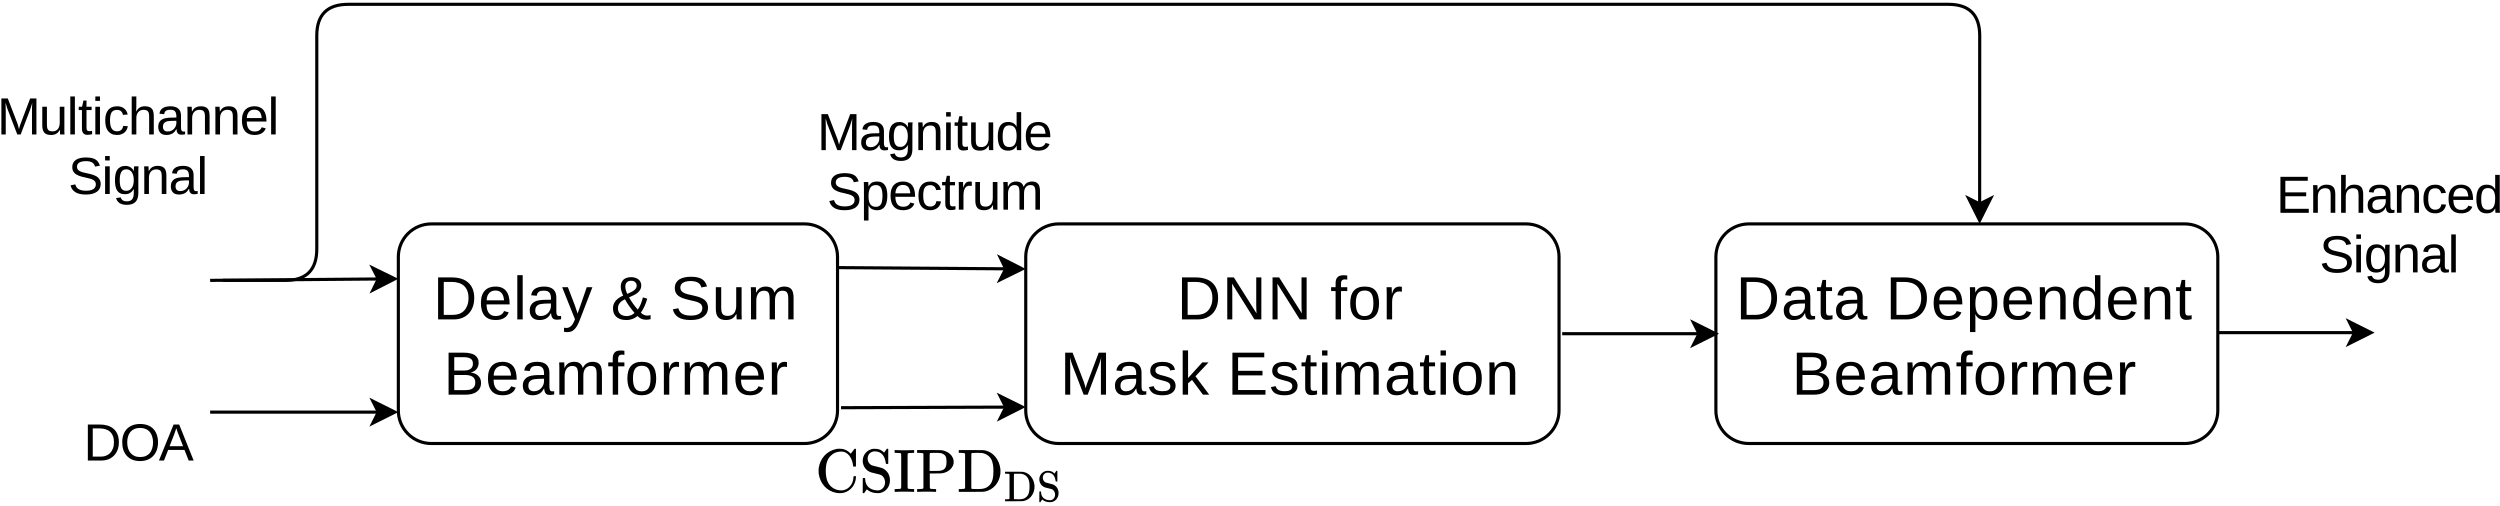 <?xml version="1.0" encoding="UTF-8"?>
<svg xmlns="http://www.w3.org/2000/svg" xmlns:xlink="http://www.w3.org/1999/xlink" width="573pt" height="116pt" viewBox="0 0 573 116" version="1.1">
<defs>
<g>
<symbol overflow="visible" id="glyph0-0">
<path style="stroke:none;" d="M 0.469 0 L 0.469 -9.328 L 4.188 -9.328 L 4.188 0 Z M 0.938 -0.469 L 3.719 -0.469 L 3.719 -8.859 L 0.938 -8.859 Z M 0.938 -0.469 "/>
</symbol>
<symbol overflow="visible" id="glyph0-1">
<path style="stroke:none;" d="M 9.438 -4.922 C 9.438 -4.117 9.316 -3.41 9.078 -2.797 C 8.836 -2.18 8.504 -1.664 8.078 -1.25 C 7.66 -0.844 7.164 -0.531 6.594 -0.312 C 6.031 -0.102 5.414 0 4.75 0 L 1.156 0 L 1.156 -9.625 L 4.328 -9.625 C 5.078 -9.625 5.766 -9.531 6.391 -9.344 C 7.016 -9.164 7.551 -8.883 8 -8.5 C 8.457 -8.113 8.812 -7.625 9.062 -7.031 C 9.312 -6.438 9.438 -5.734 9.438 -4.922 Z M 8.125 -4.922 C 8.125 -5.566 8.031 -6.117 7.844 -6.578 C 7.656 -7.047 7.395 -7.426 7.062 -7.719 C 6.727 -8.02 6.32 -8.238 5.844 -8.375 C 5.375 -8.52 4.863 -8.594 4.312 -8.594 L 2.453 -8.594 L 2.453 -1.047 L 4.594 -1.047 C 5.102 -1.047 5.57 -1.125 6 -1.281 C 6.438 -1.445 6.812 -1.691 7.125 -2.016 C 7.438 -2.348 7.68 -2.754 7.859 -3.234 C 8.035 -3.711 8.125 -4.273 8.125 -4.922 Z M 8.125 -4.922 "/>
</symbol>
<symbol overflow="visible" id="glyph0-2">
<path style="stroke:none;" d="M 1.891 -3.438 C 1.891 -3.051 1.926 -2.691 2 -2.359 C 2.082 -2.035 2.207 -1.754 2.375 -1.516 C 2.539 -1.285 2.754 -1.102 3.016 -0.969 C 3.273 -0.844 3.586 -0.781 3.953 -0.781 C 4.484 -0.781 4.91 -0.883 5.234 -1.094 C 5.555 -1.312 5.773 -1.586 5.891 -1.922 L 6.969 -1.609 C 6.883 -1.41 6.773 -1.207 6.641 -1 C 6.504 -0.789 6.316 -0.602 6.078 -0.438 C 5.848 -0.27 5.555 -0.129 5.203 -0.016 C 4.859 0.086 4.441 0.141 3.953 0.141 C 2.859 0.141 2.023 -0.18 1.453 -0.828 C 0.879 -1.484 0.594 -2.457 0.594 -3.75 C 0.594 -4.438 0.676 -5.02 0.844 -5.5 C 1.02 -5.988 1.258 -6.379 1.562 -6.672 C 1.863 -6.973 2.211 -7.191 2.609 -7.328 C 3.016 -7.461 3.445 -7.531 3.906 -7.531 C 4.52 -7.531 5.035 -7.43 5.453 -7.234 C 5.867 -7.035 6.203 -6.758 6.453 -6.406 C 6.711 -6.051 6.895 -5.633 7 -5.156 C 7.113 -4.676 7.172 -4.16 7.172 -3.609 L 7.172 -3.438 Z M 5.891 -4.375 C 5.828 -5.156 5.629 -5.723 5.297 -6.078 C 4.973 -6.441 4.504 -6.625 3.891 -6.625 C 3.68 -6.625 3.461 -6.586 3.234 -6.516 C 3.016 -6.453 2.805 -6.336 2.609 -6.172 C 2.422 -6.004 2.258 -5.773 2.125 -5.484 C 1.988 -5.191 1.914 -4.82 1.906 -4.375 Z M 5.891 -4.375 "/>
</symbol>
<symbol overflow="visible" id="glyph0-3">
<path style="stroke:none;" d="M 0.938 0 L 0.938 -10.141 L 2.172 -10.141 L 2.172 0 Z M 0.938 0 "/>
</symbol>
<symbol overflow="visible" id="glyph0-4">
<path style="stroke:none;" d="M 2.828 0.141 C 2.086 0.141 1.531 -0.055 1.156 -0.453 C 0.781 -0.848 0.594 -1.383 0.594 -2.062 C 0.594 -2.551 0.688 -2.953 0.875 -3.266 C 1.062 -3.578 1.301 -3.82 1.594 -4 C 1.895 -4.176 2.234 -4.297 2.609 -4.359 C 2.992 -4.43 3.383 -4.473 3.781 -4.484 L 5.453 -4.516 L 5.453 -4.922 C 5.453 -5.223 5.414 -5.477 5.344 -5.688 C 5.281 -5.906 5.18 -6.078 5.047 -6.203 C 4.922 -6.336 4.758 -6.438 4.562 -6.5 C 4.363 -6.562 4.129 -6.594 3.859 -6.594 C 3.617 -6.594 3.406 -6.578 3.219 -6.547 C 3.031 -6.516 2.863 -6.453 2.719 -6.359 C 2.582 -6.273 2.469 -6.156 2.375 -6 C 2.289 -5.844 2.234 -5.648 2.203 -5.422 L 0.922 -5.531 C 0.961 -5.82 1.047 -6.086 1.172 -6.328 C 1.305 -6.578 1.488 -6.789 1.719 -6.969 C 1.957 -7.145 2.254 -7.281 2.609 -7.375 C 2.961 -7.477 3.391 -7.531 3.891 -7.531 C 4.816 -7.531 5.516 -7.316 5.984 -6.891 C 6.453 -6.461 6.688 -5.848 6.688 -5.047 L 6.688 -1.859 C 6.688 -1.492 6.734 -1.219 6.828 -1.031 C 6.93 -0.852 7.117 -0.766 7.391 -0.766 C 7.453 -0.766 7.516 -0.766 7.578 -0.766 C 7.648 -0.773 7.719 -0.789 7.781 -0.812 L 7.781 -0.047 C 7.625 -0.004 7.469 0.02 7.312 0.031 C 7.164 0.051 7.008 0.062 6.844 0.062 C 6.602 0.062 6.398 0.035 6.234 -0.016 C 6.066 -0.078 5.93 -0.172 5.828 -0.297 C 5.723 -0.43 5.645 -0.586 5.594 -0.766 C 5.539 -0.953 5.504 -1.172 5.484 -1.422 L 5.453 -1.422 C 5.316 -1.18 5.172 -0.961 5.016 -0.766 C 4.859 -0.578 4.676 -0.414 4.469 -0.281 C 4.258 -0.145 4.02 -0.039 3.75 0.031 C 3.477 0.102 3.172 0.141 2.828 0.141 Z M 3.109 -0.781 C 3.504 -0.781 3.848 -0.852 4.141 -1 C 4.43 -1.145 4.672 -1.328 4.859 -1.547 C 5.055 -1.773 5.203 -2.02 5.297 -2.281 C 5.398 -2.551 5.453 -2.805 5.453 -3.047 L 5.453 -3.656 L 4.109 -3.625 C 3.805 -3.613 3.52 -3.586 3.25 -3.547 C 2.977 -3.516 2.738 -3.441 2.531 -3.328 C 2.32 -3.211 2.156 -3.051 2.031 -2.844 C 1.914 -2.645 1.859 -2.379 1.859 -2.047 C 1.859 -1.641 1.969 -1.328 2.188 -1.109 C 2.406 -0.891 2.711 -0.781 3.109 -0.781 Z M 3.109 -0.781 "/>
</symbol>
<symbol overflow="visible" id="glyph0-5">
<path style="stroke:none;" d="M 4.125 0 C 3.957 0.445 3.781 0.848 3.594 1.203 C 3.414 1.566 3.211 1.875 2.984 2.125 C 2.766 2.375 2.52 2.566 2.25 2.703 C 1.977 2.836 1.664 2.906 1.312 2.906 C 1.156 2.906 1.008 2.898 0.875 2.891 C 0.738 2.879 0.598 2.859 0.453 2.828 L 0.453 1.906 C 0.547 1.914 0.645 1.926 0.75 1.938 C 0.863 1.945 0.957 1.953 1.031 1.953 C 1.395 1.953 1.727 1.816 2.031 1.547 C 2.344 1.273 2.613 0.848 2.844 0.266 L 2.969 -0.031 L 0.031 -7.391 L 1.344 -7.391 L 2.906 -3.312 C 2.945 -3.188 3.004 -3.02 3.078 -2.812 C 3.148 -2.613 3.219 -2.41 3.281 -2.203 C 3.352 -1.992 3.414 -1.805 3.469 -1.641 C 3.531 -1.484 3.566 -1.383 3.578 -1.344 C 3.586 -1.395 3.617 -1.492 3.672 -1.641 C 3.723 -1.785 3.781 -1.945 3.844 -2.125 C 3.914 -2.312 3.984 -2.5 4.047 -2.688 C 4.117 -2.875 4.176 -3.035 4.219 -3.172 L 5.672 -7.391 L 6.969 -7.391 Z M 4.125 0 "/>
</symbol>
<symbol overflow="visible" id="glyph0-6">
<path style="stroke:none;" d=""/>
</symbol>
<symbol overflow="visible" id="glyph0-7">
<path style="stroke:none;" d="M 8.156 0.078 C 7.719 0.078 7.332 0.004 7 -0.141 C 6.676 -0.297 6.383 -0.508 6.125 -0.781 C 5.977 -0.664 5.816 -0.551 5.641 -0.438 C 5.473 -0.332 5.285 -0.234 5.078 -0.141 C 4.867 -0.055 4.641 0.008 4.391 0.062 C 4.141 0.113 3.867 0.141 3.578 0.141 C 3.047 0.141 2.582 0.07 2.188 -0.062 C 1.801 -0.207 1.484 -0.395 1.234 -0.625 C 0.984 -0.863 0.797 -1.145 0.672 -1.469 C 0.555 -1.801 0.5 -2.156 0.5 -2.531 C 0.5 -2.895 0.555 -3.223 0.672 -3.516 C 0.785 -3.805 0.945 -4.07 1.156 -4.312 C 1.363 -4.551 1.609 -4.766 1.891 -4.953 C 2.18 -5.148 2.5 -5.32 2.844 -5.469 C 2.758 -5.625 2.68 -5.789 2.609 -5.969 C 2.547 -6.145 2.488 -6.32 2.438 -6.5 C 2.383 -6.676 2.344 -6.852 2.312 -7.031 C 2.289 -7.207 2.281 -7.375 2.281 -7.531 C 2.281 -7.832 2.328 -8.113 2.422 -8.375 C 2.516 -8.633 2.656 -8.863 2.844 -9.062 C 3.039 -9.258 3.289 -9.41 3.594 -9.516 C 3.895 -9.629 4.258 -9.688 4.688 -9.688 C 5.02 -9.688 5.32 -9.641 5.594 -9.547 C 5.875 -9.461 6.117 -9.336 6.328 -9.172 C 6.535 -9.016 6.695 -8.812 6.812 -8.562 C 6.926 -8.32 6.984 -8.051 6.984 -7.75 C 6.984 -7.406 6.906 -7.098 6.75 -6.828 C 6.602 -6.566 6.398 -6.328 6.141 -6.109 C 5.891 -5.898 5.594 -5.711 5.25 -5.547 C 4.914 -5.379 4.562 -5.219 4.188 -5.062 C 4.469 -4.539 4.773 -4.051 5.109 -3.594 C 5.441 -3.133 5.801 -2.688 6.188 -2.25 C 6.469 -2.656 6.695 -3.082 6.875 -3.531 C 7.062 -3.988 7.223 -4.492 7.359 -5.047 L 8.344 -4.766 C 8.188 -4.129 7.984 -3.551 7.734 -3.031 C 7.492 -2.508 7.211 -2.016 6.891 -1.547 C 7.141 -1.305 7.383 -1.133 7.625 -1.031 C 7.863 -0.926 8.094 -0.875 8.312 -0.875 C 8.457 -0.875 8.598 -0.883 8.734 -0.906 C 8.867 -0.926 9 -0.953 9.125 -0.984 L 9.125 -0.062 C 8.988 -0.02 8.836 0.008 8.672 0.031 C 8.504 0.062 8.332 0.078 8.156 0.078 Z M 5.938 -7.75 C 5.938 -7.914 5.906 -8.066 5.844 -8.203 C 5.781 -8.336 5.691 -8.453 5.578 -8.547 C 5.473 -8.648 5.344 -8.727 5.188 -8.781 C 5.031 -8.832 4.859 -8.859 4.672 -8.859 C 4.234 -8.859 3.898 -8.738 3.672 -8.5 C 3.441 -8.27 3.328 -7.945 3.328 -7.531 C 3.328 -7.258 3.367 -6.977 3.453 -6.688 C 3.535 -6.395 3.645 -6.117 3.781 -5.859 C 4.07 -5.984 4.348 -6.109 4.609 -6.234 C 4.879 -6.359 5.109 -6.492 5.297 -6.641 C 5.492 -6.785 5.648 -6.945 5.766 -7.125 C 5.879 -7.312 5.938 -7.52 5.938 -7.75 Z M 5.438 -1.484 C 5.031 -1.961 4.641 -2.461 4.266 -2.984 C 3.891 -3.516 3.551 -4.055 3.25 -4.609 C 2.738 -4.391 2.344 -4.109 2.062 -3.766 C 1.781 -3.43 1.641 -3.023 1.641 -2.547 C 1.641 -2.297 1.676 -2.062 1.75 -1.844 C 1.832 -1.633 1.957 -1.445 2.125 -1.281 C 2.289 -1.125 2.5 -1 2.75 -0.906 C 3 -0.812 3.285 -0.766 3.609 -0.766 C 3.816 -0.766 4.008 -0.785 4.188 -0.828 C 4.363 -0.867 4.531 -0.922 4.688 -0.984 C 4.844 -1.055 4.984 -1.133 5.109 -1.219 C 5.234 -1.312 5.344 -1.398 5.438 -1.484 Z M 5.438 -1.484 "/>
</symbol>
<symbol overflow="visible" id="glyph0-8">
<path style="stroke:none;" d="M 8.703 -2.656 C 8.703 -2.25 8.617 -1.875 8.453 -1.531 C 8.297 -1.195 8.051 -0.906 7.719 -0.656 C 7.395 -0.406 6.984 -0.207 6.484 -0.062 C 5.992 0.07 5.406 0.141 4.719 0.141 C 3.52 0.141 2.582 -0.066 1.906 -0.484 C 1.238 -0.91 0.816 -1.52 0.641 -2.312 L 1.906 -2.562 C 1.969 -2.312 2.062 -2.082 2.188 -1.875 C 2.32 -1.676 2.5 -1.5 2.719 -1.344 C 2.945 -1.195 3.227 -1.082 3.562 -1 C 3.895 -0.914 4.297 -0.875 4.766 -0.875 C 5.148 -0.875 5.504 -0.906 5.828 -0.969 C 6.148 -1.039 6.426 -1.145 6.656 -1.281 C 6.895 -1.414 7.078 -1.594 7.203 -1.812 C 7.336 -2.031 7.406 -2.289 7.406 -2.594 C 7.406 -2.906 7.332 -3.16 7.188 -3.359 C 7.039 -3.555 6.836 -3.719 6.578 -3.844 C 6.316 -3.969 6.004 -4.07 5.641 -4.156 C 5.285 -4.25 4.891 -4.344 4.453 -4.438 C 4.18 -4.5 3.91 -4.566 3.641 -4.641 C 3.367 -4.711 3.109 -4.797 2.859 -4.891 C 2.617 -4.984 2.391 -5.098 2.172 -5.234 C 1.953 -5.367 1.758 -5.523 1.594 -5.703 C 1.438 -5.891 1.312 -6.102 1.219 -6.344 C 1.133 -6.594 1.094 -6.879 1.094 -7.203 C 1.094 -7.648 1.18 -8.035 1.359 -8.359 C 1.547 -8.691 1.801 -8.961 2.125 -9.172 C 2.457 -9.379 2.848 -9.531 3.297 -9.625 C 3.742 -9.727 4.227 -9.781 4.75 -9.781 C 5.344 -9.781 5.848 -9.734 6.266 -9.641 C 6.691 -9.547 7.051 -9.406 7.344 -9.219 C 7.633 -9.031 7.867 -8.797 8.047 -8.516 C 8.223 -8.242 8.363 -7.926 8.469 -7.562 L 7.188 -7.328 C 7.125 -7.566 7.031 -7.773 6.906 -7.953 C 6.789 -8.141 6.633 -8.289 6.438 -8.406 C 6.238 -8.531 6 -8.625 5.719 -8.688 C 5.438 -8.758 5.109 -8.797 4.734 -8.797 C 4.285 -8.797 3.91 -8.754 3.609 -8.672 C 3.305 -8.586 3.062 -8.477 2.875 -8.344 C 2.688 -8.207 2.551 -8.047 2.469 -7.859 C 2.395 -7.68 2.359 -7.484 2.359 -7.266 C 2.359 -6.984 2.43 -6.75 2.578 -6.562 C 2.723 -6.375 2.914 -6.219 3.156 -6.094 C 3.406 -5.969 3.691 -5.863 4.016 -5.781 C 4.336 -5.707 4.68 -5.629 5.047 -5.547 C 5.336 -5.473 5.629 -5.398 5.922 -5.328 C 6.223 -5.266 6.504 -5.18 6.766 -5.078 C 7.035 -4.984 7.285 -4.867 7.516 -4.734 C 7.754 -4.609 7.961 -4.445 8.141 -4.25 C 8.316 -4.062 8.453 -3.836 8.547 -3.578 C 8.648 -3.316 8.703 -3.008 8.703 -2.656 Z M 8.703 -2.656 "/>
</symbol>
<symbol overflow="visible" id="glyph0-9">
<path style="stroke:none;" d="M 2.141 -7.391 L 2.141 -2.703 C 2.141 -2.348 2.164 -2.047 2.219 -1.797 C 2.27 -1.555 2.352 -1.363 2.469 -1.219 C 2.594 -1.07 2.75 -0.969 2.938 -0.906 C 3.133 -0.844 3.379 -0.812 3.672 -0.812 C 3.961 -0.812 4.223 -0.863 4.453 -0.969 C 4.691 -1.07 4.895 -1.219 5.062 -1.406 C 5.227 -1.602 5.352 -1.844 5.438 -2.125 C 5.531 -2.414 5.578 -2.742 5.578 -3.109 L 5.578 -7.391 L 6.812 -7.391 L 6.812 -1.578 C 6.812 -1.422 6.812 -1.254 6.812 -1.078 C 6.82 -0.91 6.828 -0.75 6.828 -0.594 C 6.836 -0.445 6.844 -0.316 6.844 -0.203 C 6.844 -0.098 6.848 -0.031 6.859 0 L 5.688 0 C 5.688 -0.02 5.68 -0.078 5.672 -0.172 C 5.672 -0.273 5.664 -0.391 5.656 -0.516 C 5.656 -0.648 5.648 -0.785 5.641 -0.922 C 5.641 -1.055 5.641 -1.172 5.641 -1.266 L 5.625 -1.266 C 5.5 -1.047 5.363 -0.848 5.219 -0.672 C 5.082 -0.504 4.922 -0.359 4.734 -0.234 C 4.547 -0.117 4.332 -0.031 4.094 0.031 C 3.852 0.102 3.57 0.141 3.25 0.141 C 2.844 0.141 2.488 0.086 2.188 -0.016 C 1.895 -0.117 1.648 -0.273 1.453 -0.484 C 1.266 -0.691 1.125 -0.957 1.031 -1.281 C 0.945 -1.613 0.906 -2.008 0.906 -2.469 L 0.906 -7.391 Z M 2.141 -7.391 "/>
</symbol>
<symbol overflow="visible" id="glyph0-10">
<path style="stroke:none;" d="M 5.25 0 L 5.25 -4.688 C 5.25 -5.051 5.223 -5.352 5.172 -5.594 C 5.129 -5.832 5.055 -6.023 4.953 -6.172 C 4.848 -6.328 4.707 -6.43 4.531 -6.484 C 4.352 -6.547 4.141 -6.578 3.891 -6.578 C 3.629 -6.578 3.395 -6.523 3.188 -6.422 C 2.977 -6.328 2.801 -6.18 2.656 -5.984 C 2.508 -5.785 2.395 -5.547 2.312 -5.266 C 2.227 -4.984 2.188 -4.656 2.188 -4.281 L 2.188 0 L 0.969 0 L 0.969 -5.812 C 0.969 -5.969 0.969 -6.129 0.969 -6.297 C 0.969 -6.473 0.961 -6.633 0.953 -6.781 C 0.953 -6.938 0.945 -7.066 0.938 -7.172 C 0.938 -7.285 0.938 -7.359 0.938 -7.391 L 2.094 -7.391 C 2.094 -7.367 2.094 -7.305 2.094 -7.203 C 2.102 -7.109 2.113 -6.992 2.125 -6.859 C 2.133 -6.734 2.141 -6.602 2.141 -6.469 C 2.141 -6.332 2.141 -6.219 2.141 -6.125 L 2.172 -6.125 C 2.273 -6.344 2.391 -6.535 2.516 -6.703 C 2.648 -6.879 2.801 -7.023 2.969 -7.141 C 3.145 -7.266 3.344 -7.359 3.562 -7.422 C 3.781 -7.492 4.035 -7.531 4.328 -7.531 C 4.891 -7.531 5.332 -7.414 5.656 -7.188 C 5.977 -6.969 6.207 -6.613 6.344 -6.125 L 6.359 -6.125 C 6.461 -6.344 6.582 -6.535 6.719 -6.703 C 6.863 -6.879 7.023 -7.023 7.203 -7.141 C 7.391 -7.266 7.594 -7.359 7.812 -7.422 C 8.039 -7.492 8.301 -7.531 8.594 -7.531 C 8.969 -7.531 9.289 -7.477 9.562 -7.375 C 9.832 -7.281 10.055 -7.129 10.234 -6.922 C 10.41 -6.711 10.535 -6.441 10.609 -6.109 C 10.691 -5.773 10.734 -5.379 10.734 -4.922 L 10.734 0 L 9.516 0 L 9.516 -4.688 C 9.516 -5.051 9.492 -5.352 9.453 -5.594 C 9.41 -5.832 9.332 -6.023 9.219 -6.172 C 9.113 -6.328 8.973 -6.43 8.797 -6.484 C 8.629 -6.547 8.422 -6.578 8.172 -6.578 C 7.91 -6.578 7.676 -6.531 7.469 -6.438 C 7.258 -6.344 7.078 -6.195 6.922 -6 C 6.773 -5.812 6.66 -5.57 6.578 -5.281 C 6.504 -5 6.469 -4.664 6.469 -4.281 L 6.469 0 Z M 5.25 0 "/>
</symbol>
<symbol overflow="visible" id="glyph0-11">
<path style="stroke:none;" d="M 8.594 -2.719 C 8.594 -2.227 8.5 -1.812 8.312 -1.469 C 8.125 -1.125 7.867 -0.844 7.547 -0.625 C 7.223 -0.406 6.844 -0.242 6.406 -0.141 C 5.977 -0.047 5.531 0 5.062 0 L 1.156 0 L 1.156 -9.625 L 4.656 -9.625 C 5.188 -9.625 5.66 -9.578 6.078 -9.484 C 6.492 -9.398 6.848 -9.266 7.141 -9.078 C 7.43 -8.891 7.656 -8.645 7.812 -8.344 C 7.969 -8.051 8.047 -7.703 8.047 -7.297 C 8.047 -7.023 8.004 -6.77 7.922 -6.531 C 7.848 -6.301 7.734 -6.086 7.578 -5.891 C 7.43 -5.691 7.242 -5.523 7.016 -5.391 C 6.785 -5.254 6.516 -5.148 6.203 -5.078 C 6.586 -5.035 6.93 -4.945 7.234 -4.812 C 7.535 -4.676 7.785 -4.504 7.984 -4.297 C 8.18 -4.098 8.332 -3.863 8.438 -3.594 C 8.539 -3.32 8.594 -3.031 8.594 -2.719 Z M 6.734 -7.141 C 6.734 -7.66 6.551 -8.031 6.188 -8.25 C 5.832 -8.477 5.32 -8.594 4.656 -8.594 L 2.453 -8.594 L 2.453 -5.531 L 4.656 -5.531 C 5.031 -5.531 5.348 -5.566 5.609 -5.641 C 5.879 -5.723 6.098 -5.832 6.266 -5.969 C 6.43 -6.113 6.551 -6.281 6.625 -6.469 C 6.695 -6.664 6.734 -6.891 6.734 -7.141 Z M 7.281 -2.812 C 7.281 -3.125 7.223 -3.383 7.109 -3.594 C 7.004 -3.812 6.844 -3.988 6.625 -4.125 C 6.414 -4.258 6.164 -4.359 5.875 -4.422 C 5.582 -4.484 5.254 -4.516 4.891 -4.516 L 2.453 -4.516 L 2.453 -1.047 L 4.984 -1.047 C 5.316 -1.047 5.625 -1.07 5.906 -1.125 C 6.188 -1.176 6.426 -1.27 6.625 -1.406 C 6.832 -1.551 6.992 -1.734 7.109 -1.953 C 7.223 -2.18 7.281 -2.469 7.281 -2.812 Z M 7.281 -2.812 "/>
</symbol>
<symbol overflow="visible" id="glyph0-12">
<path style="stroke:none;" d="M 2.469 -6.5 L 2.469 0 L 1.234 0 L 1.234 -6.5 L 0.203 -6.5 L 0.203 -7.391 L 1.234 -7.391 L 1.234 -8.234 C 1.234 -8.504 1.258 -8.754 1.312 -8.984 C 1.363 -9.211 1.457 -9.41 1.594 -9.578 C 1.727 -9.754 1.91 -9.891 2.141 -9.984 C 2.367 -10.078 2.672 -10.125 3.047 -10.125 C 3.191 -10.125 3.344 -10.117 3.5 -10.109 C 3.656 -10.098 3.789 -10.078 3.906 -10.047 L 3.906 -9.109 C 3.832 -9.129 3.742 -9.145 3.641 -9.156 C 3.535 -9.164 3.441 -9.172 3.359 -9.172 C 3.18 -9.172 3.031 -9.145 2.906 -9.094 C 2.789 -9.039 2.703 -8.969 2.641 -8.875 C 2.578 -8.781 2.531 -8.664 2.5 -8.531 C 2.477 -8.395 2.469 -8.238 2.469 -8.062 L 2.469 -7.391 L 3.906 -7.391 L 3.906 -6.5 Z M 2.469 -6.5 "/>
</symbol>
<symbol overflow="visible" id="glyph0-13">
<path style="stroke:none;" d="M 7.203 -3.703 C 7.203 -2.41 6.914 -1.445 6.344 -0.812 C 5.77 -0.176 4.941 0.141 3.859 0.141 C 3.348 0.141 2.891 0.062 2.484 -0.094 C 2.078 -0.25 1.734 -0.484 1.453 -0.797 C 1.172 -1.117 0.957 -1.52 0.812 -2 C 0.664 -2.488 0.594 -3.055 0.594 -3.703 C 0.594 -6.254 1.695 -7.531 3.906 -7.531 C 4.477 -7.531 4.973 -7.453 5.391 -7.297 C 5.805 -7.141 6.145 -6.898 6.406 -6.578 C 6.676 -6.254 6.875 -5.852 7 -5.375 C 7.133 -4.895 7.203 -4.336 7.203 -3.703 Z M 5.906 -3.703 C 5.906 -4.273 5.859 -4.75 5.766 -5.125 C 5.68 -5.5 5.551 -5.797 5.375 -6.016 C 5.207 -6.242 5 -6.398 4.75 -6.484 C 4.508 -6.578 4.234 -6.625 3.922 -6.625 C 3.609 -6.625 3.32 -6.578 3.062 -6.484 C 2.812 -6.391 2.598 -6.227 2.422 -6 C 2.242 -5.781 2.109 -5.484 2.016 -5.109 C 1.922 -4.734 1.875 -4.266 1.875 -3.703 C 1.875 -3.129 1.926 -2.656 2.031 -2.281 C 2.133 -1.906 2.27 -1.602 2.438 -1.375 C 2.613 -1.156 2.82 -1 3.062 -0.906 C 3.301 -0.812 3.562 -0.766 3.844 -0.766 C 4.164 -0.766 4.453 -0.812 4.703 -0.906 C 4.961 -1 5.18 -1.156 5.359 -1.375 C 5.535 -1.594 5.672 -1.891 5.766 -2.266 C 5.859 -2.648 5.906 -3.129 5.906 -3.703 Z M 5.906 -3.703 "/>
</symbol>
<symbol overflow="visible" id="glyph0-14">
<path style="stroke:none;" d="M 0.969 0 L 0.969 -5.672 C 0.969 -5.828 0.969 -5.984 0.969 -6.141 C 0.969 -6.305 0.961 -6.461 0.953 -6.609 C 0.953 -6.766 0.945 -6.906 0.938 -7.031 C 0.938 -7.164 0.938 -7.285 0.938 -7.391 L 2.094 -7.391 C 2.094 -7.285 2.098 -7.164 2.109 -7.031 C 2.117 -6.906 2.125 -6.77 2.125 -6.625 C 2.133 -6.477 2.141 -6.336 2.141 -6.203 C 2.141 -6.078 2.141 -5.973 2.141 -5.891 L 2.172 -5.891 C 2.254 -6.172 2.344 -6.414 2.438 -6.625 C 2.539 -6.832 2.66 -7 2.797 -7.125 C 2.93 -7.258 3.086 -7.359 3.266 -7.422 C 3.453 -7.492 3.676 -7.531 3.938 -7.531 C 4.031 -7.531 4.125 -7.52 4.219 -7.5 C 4.312 -7.488 4.383 -7.477 4.438 -7.469 L 4.438 -6.344 C 4.352 -6.363 4.254 -6.379 4.141 -6.391 C 4.035 -6.398 3.914 -6.406 3.781 -6.406 C 3.488 -6.406 3.242 -6.336 3.047 -6.203 C 2.848 -6.078 2.688 -5.898 2.562 -5.672 C 2.438 -5.453 2.344 -5.188 2.281 -4.875 C 2.227 -4.562 2.203 -4.223 2.203 -3.859 L 2.203 0 Z M 0.969 0 "/>
</symbol>
<symbol overflow="visible" id="glyph0-15">
<path style="stroke:none;" d="M 7.391 0 L 2.25 -8.203 C 2.25 -7.984 2.258 -7.766 2.281 -7.547 C 2.289 -7.359 2.297 -7.16 2.297 -6.953 C 2.305 -6.742 2.312 -6.562 2.312 -6.406 L 2.312 0 L 1.156 0 L 1.156 -9.625 L 2.672 -9.625 L 7.875 -1.375 C 7.863 -1.594 7.848 -1.816 7.828 -2.047 C 7.828 -2.234 7.82 -2.441 7.812 -2.672 C 7.801 -2.898 7.797 -3.113 7.797 -3.312 L 7.797 -9.625 L 8.969 -9.625 L 8.969 0 Z M 7.391 0 "/>
</symbol>
<symbol overflow="visible" id="glyph0-16">
<path style="stroke:none;" d="M 9.344 0 L 9.344 -6.422 C 9.344 -6.66 9.344 -6.898 9.344 -7.141 C 9.352 -7.379 9.359 -7.598 9.359 -7.797 C 9.367 -8.035 9.383 -8.266 9.406 -8.484 C 9.332 -8.242 9.266 -8.008 9.203 -7.781 C 9.141 -7.594 9.07 -7.383 9 -7.156 C 8.938 -6.938 8.867 -6.738 8.797 -6.562 L 6.312 0 L 5.391 0 L 2.875 -6.562 C 2.844 -6.633 2.812 -6.711 2.781 -6.797 C 2.75 -6.891 2.719 -6.988 2.688 -7.094 C 2.656 -7.195 2.617 -7.301 2.578 -7.406 C 2.547 -7.508 2.516 -7.613 2.484 -7.719 C 2.41 -7.969 2.336 -8.223 2.266 -8.484 C 2.266 -8.223 2.27 -7.969 2.281 -7.719 C 2.289 -7.5 2.297 -7.27 2.297 -7.031 C 2.305 -6.801 2.312 -6.598 2.312 -6.422 L 2.312 0 L 1.156 0 L 1.156 -9.625 L 2.859 -9.625 L 5.422 -2.953 C 5.453 -2.859 5.488 -2.738 5.531 -2.594 C 5.582 -2.457 5.629 -2.312 5.672 -2.156 C 5.711 -2.008 5.75 -1.867 5.781 -1.734 C 5.82 -1.598 5.848 -1.492 5.859 -1.422 C 5.867 -1.492 5.891 -1.598 5.922 -1.734 C 5.961 -1.867 6.004 -2.008 6.047 -2.156 C 6.098 -2.312 6.145 -2.457 6.188 -2.594 C 6.238 -2.738 6.285 -2.859 6.328 -2.953 L 8.844 -9.625 L 10.516 -9.625 L 10.516 0 Z M 9.344 0 "/>
</symbol>
<symbol overflow="visible" id="glyph0-17">
<path style="stroke:none;" d="M 6.5 -2.047 C 6.5 -1.703 6.43 -1.395 6.297 -1.125 C 6.16 -0.852 5.961 -0.625 5.703 -0.438 C 5.453 -0.25 5.141 -0.102 4.766 0 C 4.398 0.094 3.977 0.141 3.5 0.141 C 3.062 0.141 2.672 0.102 2.328 0.031 C 1.984 -0.031 1.68 -0.133 1.422 -0.281 C 1.172 -0.426 0.957 -0.617 0.781 -0.859 C 0.602 -1.098 0.473 -1.391 0.391 -1.734 L 1.484 -1.953 C 1.586 -1.555 1.801 -1.266 2.125 -1.078 C 2.457 -0.891 2.914 -0.797 3.5 -0.797 C 3.758 -0.797 4 -0.812 4.219 -0.844 C 4.438 -0.883 4.625 -0.945 4.781 -1.031 C 4.945 -1.125 5.07 -1.242 5.156 -1.391 C 5.25 -1.547 5.297 -1.734 5.297 -1.953 C 5.297 -2.172 5.242 -2.352 5.141 -2.5 C 5.035 -2.645 4.891 -2.766 4.703 -2.859 C 4.516 -2.953 4.285 -3.035 4.016 -3.109 C 3.754 -3.18 3.461 -3.258 3.141 -3.344 C 2.848 -3.414 2.555 -3.5 2.266 -3.594 C 1.973 -3.695 1.707 -3.828 1.469 -3.984 C 1.238 -4.141 1.051 -4.332 0.906 -4.562 C 0.758 -4.801 0.688 -5.094 0.688 -5.438 C 0.688 -6.113 0.926 -6.629 1.406 -6.984 C 1.883 -7.336 2.582 -7.516 3.5 -7.516 C 4.32 -7.516 4.973 -7.367 5.453 -7.078 C 5.93 -6.797 6.234 -6.336 6.359 -5.703 L 5.25 -5.562 C 5.219 -5.758 5.145 -5.922 5.031 -6.047 C 4.926 -6.172 4.797 -6.273 4.641 -6.359 C 4.484 -6.441 4.305 -6.5 4.109 -6.531 C 3.922 -6.562 3.719 -6.578 3.5 -6.578 C 2.945 -6.578 2.535 -6.492 2.266 -6.328 C 2.004 -6.16 1.875 -5.906 1.875 -5.562 C 1.875 -5.363 1.922 -5.195 2.016 -5.062 C 2.117 -4.938 2.258 -4.828 2.438 -4.734 C 2.613 -4.648 2.82 -4.57 3.062 -4.5 C 3.312 -4.438 3.586 -4.367 3.891 -4.297 C 4.078 -4.242 4.273 -4.188 4.484 -4.125 C 4.691 -4.07 4.891 -4.004 5.078 -3.922 C 5.273 -3.848 5.457 -3.758 5.625 -3.656 C 5.801 -3.551 5.953 -3.422 6.078 -3.266 C 6.203 -3.117 6.301 -2.941 6.375 -2.734 C 6.457 -2.535 6.5 -2.305 6.5 -2.047 Z M 6.5 -2.047 "/>
</symbol>
<symbol overflow="visible" id="glyph0-18">
<path style="stroke:none;" d="M 5.578 0 L 3.078 -3.375 L 2.172 -2.625 L 2.172 0 L 0.938 0 L 0.938 -10.141 L 2.172 -10.141 L 2.172 -3.812 L 5.422 -7.391 L 6.859 -7.391 L 3.859 -4.219 L 7.016 0 Z M 5.578 0 "/>
</symbol>
<symbol overflow="visible" id="glyph0-19">
<path style="stroke:none;" d="M 1.156 0 L 1.156 -9.625 L 8.453 -9.625 L 8.453 -8.562 L 2.453 -8.562 L 2.453 -5.469 L 8.047 -5.469 L 8.047 -4.422 L 2.453 -4.422 L 2.453 -1.062 L 8.734 -1.062 L 8.734 0 Z M 1.156 0 "/>
</symbol>
<symbol overflow="visible" id="glyph0-20">
<path style="stroke:none;" d="M 3.781 -0.062 C 3.594 -0.008 3.398 0.031 3.203 0.062 C 3.016 0.094 2.797 0.109 2.547 0.109 C 1.555 0.109 1.062 -0.445 1.062 -1.562 L 1.062 -6.5 L 0.219 -6.5 L 0.219 -7.391 L 1.109 -7.391 L 1.484 -9.047 L 2.297 -9.047 L 2.297 -7.391 L 3.672 -7.391 L 3.672 -6.5 L 2.297 -6.5 L 2.297 -1.828 C 2.297 -1.473 2.352 -1.223 2.469 -1.078 C 2.582 -0.941 2.785 -0.875 3.078 -0.875 C 3.191 -0.875 3.305 -0.879 3.422 -0.891 C 3.535 -0.91 3.656 -0.938 3.781 -0.969 Z M 3.781 -0.062 "/>
</symbol>
<symbol overflow="visible" id="glyph0-21">
<path style="stroke:none;" d="M 0.938 -8.969 L 0.938 -10.141 L 2.172 -10.141 L 2.172 -8.969 Z M 0.938 0 L 0.938 -7.391 L 2.172 -7.391 L 2.172 0 Z M 0.938 0 "/>
</symbol>
<symbol overflow="visible" id="glyph0-22">
<path style="stroke:none;" d="M 5.641 0 L 5.641 -4.688 C 5.641 -5.051 5.613 -5.352 5.562 -5.594 C 5.508 -5.832 5.422 -6.023 5.297 -6.172 C 5.18 -6.328 5.023 -6.43 4.828 -6.484 C 4.641 -6.547 4.398 -6.578 4.109 -6.578 C 3.816 -6.578 3.551 -6.523 3.312 -6.422 C 3.082 -6.328 2.883 -6.18 2.719 -5.984 C 2.551 -5.785 2.422 -5.547 2.328 -5.266 C 2.242 -4.984 2.203 -4.656 2.203 -4.281 L 2.203 0 L 0.969 0 L 0.969 -5.812 C 0.969 -5.969 0.969 -6.129 0.969 -6.297 C 0.969 -6.473 0.961 -6.633 0.953 -6.781 C 0.953 -6.938 0.945 -7.066 0.938 -7.172 C 0.938 -7.285 0.938 -7.359 0.938 -7.391 L 2.094 -7.391 C 2.094 -7.367 2.094 -7.305 2.094 -7.203 C 2.102 -7.109 2.113 -6.992 2.125 -6.859 C 2.133 -6.734 2.141 -6.602 2.141 -6.469 C 2.141 -6.332 2.141 -6.219 2.141 -6.125 L 2.172 -6.125 C 2.285 -6.344 2.41 -6.535 2.547 -6.703 C 2.691 -6.879 2.859 -7.023 3.047 -7.141 C 3.234 -7.266 3.445 -7.359 3.688 -7.422 C 3.926 -7.492 4.207 -7.531 4.531 -7.531 C 4.938 -7.531 5.285 -7.477 5.578 -7.375 C 5.879 -7.281 6.125 -7.129 6.312 -6.922 C 6.508 -6.711 6.648 -6.441 6.734 -6.109 C 6.828 -5.773 6.875 -5.379 6.875 -4.922 L 6.875 0 Z M 5.641 0 "/>
</symbol>
<symbol overflow="visible" id="glyph0-23">
<path style="stroke:none;" d="M 7.203 -3.734 C 7.203 -3.172 7.156 -2.648 7.062 -2.172 C 6.969 -1.703 6.816 -1.297 6.609 -0.953 C 6.398 -0.609 6.117 -0.336 5.766 -0.141 C 5.422 0.047 4.992 0.141 4.484 0.141 C 3.953 0.141 3.488 0.039 3.094 -0.156 C 2.695 -0.363 2.395 -0.695 2.188 -1.156 L 2.141 -1.156 C 2.148 -1.145 2.156 -1.102 2.156 -1.031 C 2.156 -0.957 2.156 -0.863 2.156 -0.75 C 2.164 -0.645 2.172 -0.523 2.172 -0.391 C 2.172 -0.254 2.172 -0.117 2.172 0.016 L 2.172 2.906 L 0.938 2.906 L 0.938 -5.891 C 0.938 -6.066 0.938 -6.234 0.938 -6.391 C 0.938 -6.555 0.93 -6.707 0.922 -6.844 C 0.922 -6.977 0.914 -7.094 0.906 -7.188 C 0.906 -7.281 0.906 -7.348 0.906 -7.391 L 2.094 -7.391 C 2.094 -7.379 2.098 -7.332 2.109 -7.25 C 2.117 -7.164 2.125 -7.066 2.125 -6.953 C 2.133 -6.836 2.141 -6.711 2.141 -6.578 C 2.148 -6.453 2.156 -6.328 2.156 -6.203 L 2.188 -6.203 C 2.301 -6.441 2.43 -6.645 2.578 -6.812 C 2.723 -6.977 2.891 -7.113 3.078 -7.219 C 3.266 -7.332 3.473 -7.41 3.703 -7.453 C 3.93 -7.504 4.191 -7.531 4.484 -7.531 C 4.992 -7.531 5.422 -7.438 5.766 -7.25 C 6.117 -7.07 6.398 -6.816 6.609 -6.484 C 6.816 -6.148 6.969 -5.75 7.062 -5.281 C 7.156 -4.82 7.203 -4.305 7.203 -3.734 Z M 5.906 -3.703 C 5.906 -4.16 5.879 -4.566 5.828 -4.922 C 5.773 -5.273 5.68 -5.57 5.547 -5.812 C 5.41 -6.062 5.227 -6.25 5 -6.375 C 4.781 -6.508 4.5 -6.578 4.156 -6.578 C 3.883 -6.578 3.629 -6.535 3.391 -6.453 C 3.148 -6.379 2.938 -6.234 2.75 -6.016 C 2.57 -5.797 2.43 -5.492 2.328 -5.109 C 2.223 -4.723 2.172 -4.223 2.172 -3.609 C 2.172 -3.086 2.211 -2.645 2.297 -2.281 C 2.391 -1.914 2.52 -1.617 2.688 -1.391 C 2.852 -1.172 3.055 -1.008 3.297 -0.906 C 3.547 -0.812 3.832 -0.766 4.156 -0.766 C 4.488 -0.766 4.77 -0.832 5 -0.969 C 5.227 -1.102 5.41 -1.297 5.547 -1.547 C 5.68 -1.797 5.773 -2.102 5.828 -2.469 C 5.879 -2.832 5.906 -3.242 5.906 -3.703 Z M 5.906 -3.703 "/>
</symbol>
<symbol overflow="visible" id="glyph0-24">
<path style="stroke:none;" d="M 5.609 -1.188 C 5.379 -0.719 5.078 -0.379 4.703 -0.172 C 4.328 0.035 3.863 0.141 3.312 0.141 C 2.375 0.141 1.688 -0.172 1.25 -0.797 C 0.812 -1.43 0.594 -2.391 0.594 -3.672 C 0.594 -6.242 1.5 -7.531 3.312 -7.531 C 3.875 -7.531 4.336 -7.426 4.703 -7.219 C 5.078 -7.02 5.379 -6.695 5.609 -6.25 L 5.625 -6.25 C 5.625 -6.289 5.625 -6.359 5.625 -6.453 C 5.625 -6.555 5.617 -6.66 5.609 -6.766 C 5.609 -6.879 5.609 -6.984 5.609 -7.078 C 5.609 -7.172 5.609 -7.238 5.609 -7.281 L 5.609 -10.141 L 6.844 -10.141 L 6.844 -1.531 C 6.844 -1.352 6.844 -1.18 6.844 -1.016 C 6.844 -0.848 6.844 -0.695 6.844 -0.562 C 6.852 -0.426 6.859 -0.305 6.859 -0.203 C 6.867 -0.109 6.879 -0.039 6.891 0 L 5.703 0 C 5.691 -0.039 5.68 -0.102 5.672 -0.188 C 5.672 -0.281 5.664 -0.379 5.656 -0.484 C 5.656 -0.598 5.648 -0.711 5.641 -0.828 C 5.641 -0.953 5.641 -1.07 5.641 -1.188 Z M 1.875 -3.703 C 1.875 -3.191 1.906 -2.754 1.969 -2.391 C 2.039 -2.023 2.145 -1.723 2.281 -1.484 C 2.426 -1.254 2.609 -1.082 2.828 -0.969 C 3.047 -0.863 3.312 -0.812 3.625 -0.812 C 3.945 -0.812 4.234 -0.863 4.484 -0.969 C 4.734 -1.07 4.941 -1.238 5.109 -1.469 C 5.273 -1.707 5.398 -2.016 5.484 -2.391 C 5.566 -2.773 5.609 -3.238 5.609 -3.781 C 5.609 -4.312 5.566 -4.754 5.484 -5.109 C 5.398 -5.473 5.27 -5.766 5.094 -5.984 C 4.926 -6.211 4.719 -6.375 4.469 -6.469 C 4.227 -6.57 3.953 -6.625 3.641 -6.625 C 3.336 -6.625 3.078 -6.57 2.859 -6.469 C 2.641 -6.363 2.457 -6.191 2.312 -5.953 C 2.164 -5.723 2.055 -5.422 1.984 -5.047 C 1.91 -4.68 1.875 -4.234 1.875 -3.703 Z M 1.875 -3.703 "/>
</symbol>
<symbol overflow="visible" id="glyph1-0">
<path style="stroke:none;" d="M 0.406 0 L 0.406 -8 L 3.594 -8 L 3.594 0 Z M 0.797 -0.406 L 3.188 -0.406 L 3.188 -7.594 L 0.797 -7.594 Z M 0.797 -0.406 "/>
</symbol>
<symbol overflow="visible" id="glyph1-1">
<path style="stroke:none;" d="M 8 0 L 8 -5.516 C 8 -5.711 8 -5.91 8 -6.109 C 8.008 -6.316 8.02 -6.508 8.031 -6.688 C 8.039 -6.883 8.051 -7.078 8.062 -7.266 C 8 -7.066 7.941 -6.867 7.891 -6.672 C 7.836 -6.504 7.781 -6.328 7.719 -6.141 C 7.656 -5.953 7.598 -5.781 7.547 -5.625 L 5.406 0 L 4.625 0 L 2.469 -5.625 C 2.438 -5.688 2.406 -5.754 2.375 -5.828 C 2.352 -5.91 2.328 -5.992 2.297 -6.078 C 2.273 -6.172 2.25 -6.258 2.219 -6.344 C 2.188 -6.438 2.16 -6.531 2.141 -6.625 C 2.066 -6.832 2 -7.047 1.938 -7.266 C 1.945 -7.047 1.953 -6.828 1.953 -6.609 C 1.961 -6.43 1.969 -6.238 1.969 -6.031 C 1.977 -5.832 1.984 -5.66 1.984 -5.516 L 1.984 0 L 0.984 0 L 0.984 -8.25 L 2.453 -8.25 L 4.656 -2.531 C 4.676 -2.457 4.707 -2.359 4.75 -2.234 C 4.789 -2.109 4.828 -1.977 4.859 -1.844 C 4.898 -1.719 4.93 -1.598 4.953 -1.484 C 4.984 -1.367 5.004 -1.281 5.016 -1.219 C 5.035 -1.281 5.062 -1.367 5.094 -1.484 C 5.125 -1.609 5.156 -1.734 5.188 -1.859 C 5.227 -1.984 5.27 -2.109 5.312 -2.234 C 5.352 -2.359 5.391 -2.457 5.422 -2.531 L 7.578 -8.25 L 9.016 -8.25 L 9.016 0 Z M 8 0 "/>
</symbol>
<symbol overflow="visible" id="glyph1-2">
<path style="stroke:none;" d="M 2.422 0.125 C 1.785 0.125 1.305 -0.039 0.984 -0.375 C 0.672 -0.719 0.516 -1.18 0.516 -1.766 C 0.516 -2.18 0.594 -2.523 0.75 -2.797 C 0.906 -3.066 1.109 -3.273 1.359 -3.422 C 1.617 -3.578 1.91 -3.68 2.234 -3.734 C 2.566 -3.797 2.906 -3.832 3.25 -3.844 L 4.672 -3.875 L 4.672 -4.219 C 4.672 -4.477 4.641 -4.695 4.578 -4.875 C 4.523 -5.062 4.441 -5.211 4.328 -5.328 C 4.223 -5.441 4.082 -5.523 3.906 -5.578 C 3.738 -5.629 3.539 -5.656 3.312 -5.656 C 3.102 -5.656 2.914 -5.641 2.75 -5.609 C 2.594 -5.578 2.453 -5.523 2.328 -5.453 C 2.211 -5.379 2.113 -5.273 2.031 -5.141 C 1.957 -5.016 1.91 -4.848 1.891 -4.641 L 0.797 -4.75 C 0.828 -5 0.895 -5.227 1 -5.438 C 1.113 -5.645 1.27 -5.82 1.469 -5.969 C 1.676 -6.125 1.93 -6.242 2.234 -6.328 C 2.535 -6.41 2.898 -6.453 3.328 -6.453 C 4.129 -6.453 4.727 -6.27 5.125 -5.906 C 5.531 -5.539 5.734 -5.016 5.734 -4.328 L 5.734 -1.594 C 5.734 -1.281 5.773 -1.047 5.859 -0.891 C 5.941 -0.734 6.098 -0.656 6.328 -0.656 C 6.391 -0.656 6.445 -0.656 6.5 -0.656 C 6.562 -0.664 6.617 -0.676 6.672 -0.688 L 6.672 -0.031 C 6.535 0 6.398 0.02 6.266 0.031 C 6.141 0.051 6.004 0.062 5.859 0.062 C 5.66 0.062 5.488 0.035 5.344 -0.016 C 5.207 -0.066 5.094 -0.145 5 -0.25 C 4.906 -0.363 4.832 -0.5 4.781 -0.656 C 4.738 -0.812 4.711 -1 4.703 -1.219 L 4.672 -1.219 C 4.555 -1.008 4.43 -0.82 4.297 -0.656 C 4.16 -0.5 4.004 -0.363 3.828 -0.25 C 3.648 -0.133 3.445 -0.047 3.219 0.016 C 2.988 0.086 2.723 0.125 2.422 0.125 Z M 2.672 -0.672 C 3.004 -0.672 3.297 -0.734 3.547 -0.859 C 3.797 -0.984 4.004 -1.141 4.172 -1.328 C 4.336 -1.523 4.461 -1.734 4.547 -1.953 C 4.629 -2.18 4.672 -2.398 4.672 -2.609 L 4.672 -3.125 L 3.516 -3.109 C 3.254 -3.098 3.008 -3.078 2.781 -3.047 C 2.551 -3.016 2.348 -2.945 2.172 -2.844 C 1.992 -2.75 1.852 -2.613 1.75 -2.438 C 1.645 -2.27 1.594 -2.039 1.594 -1.75 C 1.594 -1.406 1.688 -1.141 1.875 -0.953 C 2.062 -0.766 2.328 -0.672 2.672 -0.672 Z M 2.672 -0.672 "/>
</symbol>
<symbol overflow="visible" id="glyph1-3">
<path style="stroke:none;" d="M 3.219 2.484 C 2.852 2.484 2.531 2.445 2.25 2.375 C 1.969 2.301 1.723 2.195 1.516 2.062 C 1.316 1.926 1.156 1.758 1.031 1.562 C 0.906 1.375 0.816 1.16 0.766 0.922 L 1.828 0.781 C 1.898 1.07 2.055 1.297 2.297 1.453 C 2.535 1.609 2.848 1.688 3.234 1.688 C 3.473 1.688 3.691 1.648 3.891 1.578 C 4.086 1.516 4.254 1.41 4.391 1.266 C 4.523 1.117 4.629 0.926 4.703 0.688 C 4.773 0.457 4.812 0.176 4.812 -0.156 L 4.812 -1.172 C 4.727 -1.016 4.629 -0.863 4.516 -0.719 C 4.398 -0.57 4.258 -0.441 4.094 -0.328 C 3.926 -0.211 3.734 -0.117 3.516 -0.047 C 3.297 0.016 3.047 0.047 2.766 0.047 C 2.359 0.047 2.008 -0.02 1.719 -0.156 C 1.438 -0.289 1.203 -0.492 1.016 -0.766 C 0.836 -1.035 0.707 -1.367 0.625 -1.766 C 0.539 -2.172 0.5 -2.633 0.5 -3.156 C 0.5 -3.664 0.539 -4.125 0.625 -4.531 C 0.707 -4.938 0.844 -5.281 1.031 -5.562 C 1.227 -5.844 1.477 -6.055 1.781 -6.203 C 2.082 -6.359 2.453 -6.438 2.891 -6.438 C 3.336 -6.438 3.723 -6.332 4.047 -6.125 C 4.379 -5.926 4.633 -5.633 4.812 -5.25 L 4.828 -5.25 C 4.828 -5.352 4.828 -5.461 4.828 -5.578 C 4.836 -5.703 4.844 -5.816 4.844 -5.922 C 4.852 -6.035 4.863 -6.129 4.875 -6.203 C 4.883 -6.285 4.895 -6.332 4.906 -6.344 L 5.906 -6.344 C 5.895 -6.301 5.891 -6.238 5.891 -6.156 C 5.891 -6.07 5.883 -5.973 5.875 -5.859 C 5.875 -5.742 5.867 -5.613 5.859 -5.469 C 5.859 -5.32 5.859 -5.176 5.859 -5.031 L 5.859 -0.188 C 5.859 0.707 5.641 1.375 5.203 1.812 C 4.773 2.258 4.113 2.484 3.219 2.484 Z M 4.812 -3.172 C 4.812 -3.609 4.766 -3.984 4.672 -4.297 C 4.578 -4.617 4.453 -4.879 4.297 -5.078 C 4.141 -5.273 3.957 -5.422 3.75 -5.516 C 3.551 -5.609 3.348 -5.656 3.141 -5.656 C 2.867 -5.656 2.633 -5.609 2.438 -5.516 C 2.25 -5.422 2.094 -5.27 1.969 -5.062 C 1.844 -4.863 1.75 -4.609 1.688 -4.297 C 1.625 -3.984 1.594 -3.609 1.594 -3.172 C 1.594 -2.711 1.625 -2.328 1.688 -2.016 C 1.75 -1.703 1.844 -1.453 1.969 -1.266 C 2.094 -1.078 2.25 -0.941 2.438 -0.859 C 2.625 -0.773 2.852 -0.734 3.125 -0.734 C 3.332 -0.734 3.535 -0.773 3.734 -0.859 C 3.941 -0.953 4.125 -1.098 4.281 -1.297 C 4.445 -1.492 4.578 -1.742 4.672 -2.047 C 4.766 -2.359 4.812 -2.734 4.812 -3.172 Z M 4.812 -3.172 "/>
</symbol>
<symbol overflow="visible" id="glyph1-4">
<path style="stroke:none;" d="M 4.828 0 L 4.828 -4.016 C 4.828 -4.328 4.805 -4.586 4.766 -4.797 C 4.723 -5.004 4.648 -5.172 4.547 -5.297 C 4.441 -5.422 4.305 -5.508 4.141 -5.562 C 3.973 -5.613 3.77 -5.641 3.531 -5.641 C 3.281 -5.641 3.051 -5.594 2.844 -5.5 C 2.645 -5.414 2.473 -5.289 2.328 -5.125 C 2.191 -4.957 2.082 -4.754 2 -4.516 C 1.926 -4.273 1.891 -3.992 1.891 -3.672 L 1.891 0 L 0.828 0 L 0.828 -4.984 C 0.828 -5.117 0.828 -5.258 0.828 -5.406 C 0.828 -5.551 0.82 -5.688 0.812 -5.812 C 0.812 -5.945 0.805 -6.062 0.797 -6.156 C 0.797 -6.25 0.797 -6.312 0.797 -6.344 L 1.797 -6.344 C 1.797 -6.32 1.797 -6.266 1.797 -6.172 C 1.805 -6.086 1.812 -5.988 1.812 -5.875 C 1.82 -5.77 1.828 -5.66 1.828 -5.547 C 1.836 -5.43 1.844 -5.332 1.844 -5.25 L 1.859 -5.25 C 1.961 -5.438 2.07 -5.602 2.188 -5.75 C 2.312 -5.906 2.453 -6.031 2.609 -6.125 C 2.773 -6.227 2.957 -6.305 3.156 -6.359 C 3.363 -6.422 3.609 -6.453 3.891 -6.453 C 4.234 -6.453 4.531 -6.41 4.781 -6.328 C 5.039 -6.242 5.254 -6.109 5.422 -5.922 C 5.586 -5.742 5.707 -5.516 5.781 -5.234 C 5.852 -4.953 5.891 -4.613 5.891 -4.219 L 5.891 0 Z M 4.828 0 "/>
</symbol>
<symbol overflow="visible" id="glyph1-5">
<path style="stroke:none;" d="M 0.797 -7.688 L 0.797 -8.703 L 1.859 -8.703 L 1.859 -7.688 Z M 0.797 0 L 0.797 -6.344 L 1.859 -6.344 L 1.859 0 Z M 0.797 0 "/>
</symbol>
<symbol overflow="visible" id="glyph1-6">
<path style="stroke:none;" d="M 3.25 -0.047 C 3.082 -0.004 2.914 0.023 2.75 0.047 C 2.594 0.078 2.406 0.094 2.188 0.094 C 1.344 0.094 0.922 -0.383 0.922 -1.344 L 0.922 -5.578 L 0.188 -5.578 L 0.188 -6.344 L 0.953 -6.344 L 1.266 -7.766 L 1.969 -7.766 L 1.969 -6.344 L 3.141 -6.344 L 3.141 -5.578 L 1.969 -5.578 L 1.969 -1.578 C 1.969 -1.266 2.016 -1.047 2.109 -0.922 C 2.211 -0.805 2.391 -0.75 2.641 -0.75 C 2.742 -0.75 2.844 -0.754 2.938 -0.766 C 3.031 -0.785 3.133 -0.805 3.25 -0.828 Z M 3.25 -0.047 "/>
</symbol>
<symbol overflow="visible" id="glyph1-7">
<path style="stroke:none;" d="M 1.844 -6.344 L 1.844 -2.328 C 1.844 -2.016 1.863 -1.754 1.906 -1.547 C 1.945 -1.336 2.02 -1.172 2.125 -1.047 C 2.227 -0.922 2.363 -0.832 2.531 -0.781 C 2.695 -0.727 2.898 -0.703 3.141 -0.703 C 3.391 -0.703 3.613 -0.742 3.812 -0.828 C 4.02 -0.922 4.191 -1.047 4.328 -1.203 C 4.473 -1.367 4.582 -1.57 4.656 -1.812 C 4.738 -2.062 4.781 -2.348 4.781 -2.672 L 4.781 -6.344 L 5.844 -6.344 L 5.844 -1.359 C 5.844 -1.223 5.844 -1.082 5.844 -0.938 C 5.844 -0.789 5.844 -0.648 5.844 -0.516 C 5.852 -0.391 5.859 -0.281 5.859 -0.188 C 5.867 -0.094 5.875 -0.031 5.875 0 L 4.875 0 C 4.875 -0.02 4.867 -0.07 4.859 -0.156 C 4.859 -0.238 4.852 -0.336 4.844 -0.453 C 4.844 -0.566 4.836 -0.68 4.828 -0.797 C 4.828 -0.91 4.828 -1.004 4.828 -1.078 L 4.812 -1.078 C 4.719 -0.898 4.609 -0.734 4.484 -0.578 C 4.359 -0.43 4.219 -0.305 4.062 -0.203 C 3.906 -0.098 3.723 -0.02 3.516 0.031 C 3.305 0.094 3.066 0.125 2.797 0.125 C 2.441 0.125 2.133 0.082 1.875 0 C 1.625 -0.094 1.414 -0.227 1.25 -0.406 C 1.094 -0.594 0.973 -0.828 0.891 -1.109 C 0.816 -1.391 0.781 -1.723 0.781 -2.109 L 0.781 -6.344 Z M 1.844 -6.344 "/>
</symbol>
<symbol overflow="visible" id="glyph1-8">
<path style="stroke:none;" d="M 4.812 -1.016 C 4.613 -0.609 4.352 -0.316 4.031 -0.141 C 3.707 0.035 3.312 0.125 2.844 0.125 C 2.039 0.125 1.445 -0.145 1.062 -0.688 C 0.688 -1.227 0.5 -2.047 0.5 -3.141 C 0.5 -5.348 1.281 -6.453 2.844 -6.453 C 3.32 -6.453 3.719 -6.363 4.031 -6.188 C 4.352 -6.02 4.613 -5.742 4.812 -5.359 L 4.828 -5.359 C 4.828 -5.398 4.82 -5.461 4.812 -5.547 C 4.812 -5.629 4.812 -5.711 4.812 -5.797 C 4.812 -5.891 4.812 -5.977 4.812 -6.062 C 4.812 -6.145 4.812 -6.203 4.812 -6.234 L 4.812 -8.703 L 5.859 -8.703 L 5.859 -1.312 C 5.859 -1.156 5.859 -1.004 5.859 -0.859 C 5.867 -0.723 5.875 -0.598 5.875 -0.484 C 5.883 -0.367 5.891 -0.266 5.891 -0.172 C 5.891 -0.086 5.895 -0.031 5.906 0 L 4.891 0 C 4.879 -0.039 4.867 -0.098 4.859 -0.172 C 4.859 -0.242 4.852 -0.328 4.844 -0.422 C 4.844 -0.516 4.836 -0.613 4.828 -0.719 C 4.828 -0.82 4.828 -0.922 4.828 -1.016 Z M 1.609 -3.172 C 1.609 -2.734 1.633 -2.359 1.688 -2.047 C 1.75 -1.734 1.836 -1.477 1.953 -1.281 C 2.078 -1.082 2.234 -0.938 2.422 -0.844 C 2.609 -0.75 2.836 -0.703 3.109 -0.703 C 3.379 -0.703 3.617 -0.742 3.828 -0.828 C 4.047 -0.922 4.227 -1.066 4.375 -1.266 C 4.52 -1.473 4.629 -1.738 4.703 -2.062 C 4.773 -2.383 4.812 -2.781 4.812 -3.25 C 4.812 -3.695 4.773 -4.078 4.703 -4.391 C 4.629 -4.703 4.52 -4.953 4.375 -5.141 C 4.227 -5.328 4.051 -5.461 3.844 -5.547 C 3.633 -5.629 3.395 -5.672 3.125 -5.672 C 2.863 -5.672 2.641 -5.625 2.453 -5.531 C 2.266 -5.445 2.109 -5.305 1.984 -5.109 C 1.859 -4.91 1.766 -4.648 1.703 -4.328 C 1.641 -4.016 1.609 -3.629 1.609 -3.172 Z M 1.609 -3.172 "/>
</symbol>
<symbol overflow="visible" id="glyph1-9">
<path style="stroke:none;" d="M 1.625 -2.953 C 1.625 -2.617 1.656 -2.312 1.719 -2.031 C 1.789 -1.75 1.895 -1.508 2.031 -1.312 C 2.176 -1.113 2.359 -0.957 2.578 -0.844 C 2.805 -0.727 3.078 -0.672 3.391 -0.672 C 3.848 -0.672 4.211 -0.758 4.484 -0.938 C 4.766 -1.125 4.953 -1.359 5.047 -1.641 L 5.969 -1.391 C 5.906 -1.211 5.812 -1.035 5.688 -0.859 C 5.57 -0.68 5.414 -0.52 5.219 -0.375 C 5.02 -0.227 4.77 -0.109 4.469 -0.016 C 4.164 0.078 3.805 0.125 3.391 0.125 C 2.453 0.125 1.738 -0.156 1.25 -0.719 C 0.758 -1.281 0.516 -2.113 0.516 -3.219 C 0.516 -3.812 0.586 -4.312 0.734 -4.719 C 0.879 -5.133 1.082 -5.469 1.344 -5.719 C 1.602 -5.977 1.906 -6.164 2.25 -6.281 C 2.594 -6.395 2.957 -6.453 3.344 -6.453 C 3.875 -6.453 4.316 -6.363 4.672 -6.188 C 5.035 -6.02 5.32 -5.785 5.531 -5.484 C 5.75 -5.18 5.906 -4.82 6 -4.406 C 6.094 -4 6.141 -3.562 6.141 -3.094 L 6.141 -2.953 Z M 5.047 -3.75 C 4.992 -4.426 4.828 -4.914 4.547 -5.219 C 4.266 -5.52 3.859 -5.672 3.328 -5.672 C 3.148 -5.672 2.961 -5.645 2.766 -5.594 C 2.578 -5.539 2.398 -5.441 2.234 -5.297 C 2.078 -5.148 1.941 -4.953 1.828 -4.703 C 1.711 -4.453 1.645 -4.133 1.625 -3.75 Z M 5.047 -3.75 "/>
</symbol>
<symbol overflow="visible" id="glyph1-10">
<path style="stroke:none;" d="M 7.453 -2.281 C 7.453 -1.938 7.383 -1.613 7.25 -1.312 C 7.113 -1.02 6.906 -0.766 6.625 -0.547 C 6.344 -0.336 5.988 -0.172 5.562 -0.047 C 5.133 0.066 4.629 0.125 4.047 0.125 C 3.016 0.125 2.211 -0.055 1.641 -0.422 C 1.066 -0.785 0.703 -1.305 0.547 -1.984 L 1.625 -2.203 C 1.688 -1.984 1.77 -1.785 1.875 -1.609 C 1.988 -1.43 2.141 -1.281 2.328 -1.156 C 2.523 -1.031 2.766 -0.93 3.047 -0.859 C 3.336 -0.785 3.68 -0.75 4.078 -0.75 C 4.41 -0.75 4.719 -0.773 5 -0.828 C 5.281 -0.891 5.52 -0.977 5.719 -1.094 C 5.914 -1.219 6.066 -1.367 6.172 -1.547 C 6.285 -1.734 6.344 -1.957 6.344 -2.219 C 6.344 -2.488 6.281 -2.707 6.156 -2.875 C 6.039 -3.039 5.867 -3.176 5.641 -3.281 C 5.422 -3.395 5.156 -3.488 4.844 -3.562 C 4.539 -3.645 4.203 -3.727 3.828 -3.812 C 3.586 -3.863 3.352 -3.914 3.125 -3.969 C 2.895 -4.031 2.672 -4.102 2.453 -4.188 C 2.242 -4.27 2.047 -4.367 1.859 -4.484 C 1.672 -4.598 1.508 -4.734 1.375 -4.891 C 1.238 -5.055 1.129 -5.242 1.047 -5.453 C 0.973 -5.66 0.938 -5.898 0.938 -6.172 C 0.938 -6.555 1.016 -6.891 1.172 -7.172 C 1.328 -7.453 1.547 -7.68 1.828 -7.859 C 2.109 -8.047 2.441 -8.176 2.828 -8.25 C 3.211 -8.332 3.625 -8.375 4.062 -8.375 C 4.57 -8.375 5.008 -8.332 5.375 -8.25 C 5.738 -8.176 6.047 -8.055 6.297 -7.891 C 6.547 -7.734 6.742 -7.535 6.891 -7.297 C 7.047 -7.066 7.172 -6.797 7.266 -6.484 L 6.156 -6.281 C 6.102 -6.488 6.023 -6.672 5.922 -6.828 C 5.816 -6.984 5.68 -7.113 5.516 -7.219 C 5.348 -7.32 5.145 -7.398 4.906 -7.453 C 4.664 -7.504 4.383 -7.531 4.062 -7.531 C 3.676 -7.531 3.352 -7.492 3.094 -7.422 C 2.832 -7.359 2.625 -7.27 2.469 -7.156 C 2.312 -7.039 2.195 -6.898 2.125 -6.734 C 2.051 -6.578 2.016 -6.41 2.016 -6.234 C 2.016 -5.984 2.078 -5.781 2.203 -5.625 C 2.328 -5.469 2.492 -5.332 2.703 -5.219 C 2.922 -5.113 3.164 -5.023 3.438 -4.953 C 3.719 -4.891 4.016 -4.82 4.328 -4.75 C 4.578 -4.695 4.828 -4.641 5.078 -4.578 C 5.336 -4.516 5.582 -4.441 5.812 -4.359 C 6.039 -4.273 6.254 -4.176 6.453 -4.062 C 6.648 -3.945 6.82 -3.805 6.969 -3.641 C 7.125 -3.484 7.242 -3.289 7.328 -3.062 C 7.41 -2.844 7.453 -2.582 7.453 -2.281 Z M 7.453 -2.281 "/>
</symbol>
<symbol overflow="visible" id="glyph1-11">
<path style="stroke:none;" d="M 6.172 -3.203 C 6.172 -2.723 6.129 -2.281 6.047 -1.875 C 5.973 -1.469 5.844 -1.113 5.656 -0.812 C 5.477 -0.52 5.238 -0.289 4.938 -0.125 C 4.645 0.039 4.281 0.125 3.844 0.125 C 3.383 0.125 2.984 0.035 2.641 -0.141 C 2.305 -0.316 2.051 -0.598 1.875 -0.984 L 1.844 -0.984 C 1.844 -0.973 1.844 -0.938 1.844 -0.875 C 1.852 -0.812 1.859 -0.734 1.859 -0.641 C 1.859 -0.547 1.859 -0.441 1.859 -0.328 C 1.859 -0.211 1.859 -0.098 1.859 0.016 L 1.859 2.484 L 0.812 2.484 L 0.812 -5.047 C 0.812 -5.203 0.805 -5.348 0.797 -5.484 C 0.797 -5.629 0.797 -5.758 0.797 -5.875 C 0.797 -5.988 0.789 -6.082 0.781 -6.156 C 0.781 -6.238 0.781 -6.301 0.781 -6.344 L 1.797 -6.344 C 1.797 -6.332 1.797 -6.289 1.797 -6.219 C 1.805 -6.145 1.812 -6.055 1.812 -5.953 C 1.82 -5.859 1.832 -5.754 1.844 -5.641 C 1.852 -5.523 1.859 -5.422 1.859 -5.328 L 1.875 -5.328 C 1.969 -5.523 2.078 -5.691 2.203 -5.828 C 2.328 -5.973 2.469 -6.094 2.625 -6.188 C 2.789 -6.281 2.973 -6.348 3.172 -6.391 C 3.367 -6.43 3.594 -6.453 3.844 -6.453 C 4.281 -6.453 4.645 -6.375 4.938 -6.219 C 5.238 -6.062 5.477 -5.844 5.656 -5.562 C 5.844 -5.281 5.973 -4.938 6.047 -4.531 C 6.129 -4.133 6.172 -3.691 6.172 -3.203 Z M 5.062 -3.172 C 5.062 -3.566 5.035 -3.914 4.984 -4.219 C 4.941 -4.52 4.863 -4.773 4.75 -4.984 C 4.633 -5.203 4.477 -5.363 4.281 -5.469 C 4.094 -5.582 3.852 -5.641 3.562 -5.641 C 3.332 -5.641 3.113 -5.602 2.906 -5.531 C 2.695 -5.469 2.516 -5.344 2.359 -5.156 C 2.211 -4.969 2.094 -4.707 2 -4.375 C 1.906 -4.051 1.859 -3.625 1.859 -3.094 C 1.859 -2.645 1.895 -2.266 1.969 -1.953 C 2.051 -1.641 2.16 -1.391 2.297 -1.203 C 2.441 -1.016 2.617 -0.875 2.828 -0.781 C 3.035 -0.695 3.281 -0.656 3.562 -0.656 C 3.852 -0.656 4.094 -0.711 4.281 -0.828 C 4.477 -0.941 4.633 -1.102 4.75 -1.312 C 4.863 -1.531 4.941 -1.797 4.984 -2.109 C 5.035 -2.422 5.062 -2.773 5.062 -3.172 Z M 5.062 -3.172 "/>
</symbol>
<symbol overflow="visible" id="glyph1-12">
<path style="stroke:none;" d="M 1.609 -3.203 C 1.609 -2.836 1.633 -2.5 1.688 -2.188 C 1.738 -1.883 1.828 -1.625 1.953 -1.406 C 2.078 -1.188 2.242 -1.016 2.453 -0.891 C 2.66 -0.773 2.914 -0.719 3.219 -0.719 C 3.594 -0.719 3.906 -0.816 4.156 -1.016 C 4.406 -1.223 4.562 -1.535 4.625 -1.953 L 5.688 -1.891 C 5.645 -1.629 5.566 -1.375 5.453 -1.125 C 5.336 -0.883 5.176 -0.672 4.969 -0.484 C 4.77 -0.305 4.523 -0.16 4.234 -0.047 C 3.953 0.066 3.617 0.125 3.234 0.125 C 2.742 0.125 2.32 0.039 1.969 -0.125 C 1.625 -0.301 1.344 -0.535 1.125 -0.828 C 0.906 -1.117 0.75 -1.461 0.656 -1.859 C 0.562 -2.266 0.516 -2.703 0.516 -3.172 C 0.516 -3.598 0.547 -3.973 0.609 -4.297 C 0.68 -4.629 0.781 -4.914 0.906 -5.156 C 1.039 -5.406 1.191 -5.613 1.359 -5.781 C 1.535 -5.945 1.723 -6.078 1.922 -6.172 C 2.117 -6.273 2.328 -6.348 2.547 -6.391 C 2.773 -6.43 3.004 -6.453 3.234 -6.453 C 3.586 -6.453 3.898 -6.406 4.172 -6.312 C 4.453 -6.219 4.691 -6.082 4.891 -5.906 C 5.098 -5.738 5.266 -5.539 5.391 -5.312 C 5.516 -5.082 5.602 -4.832 5.656 -4.562 L 4.562 -4.484 C 4.508 -4.836 4.367 -5.113 4.141 -5.312 C 3.922 -5.52 3.609 -5.625 3.203 -5.625 C 2.898 -5.625 2.645 -5.57 2.438 -5.469 C 2.238 -5.375 2.078 -5.227 1.953 -5.031 C 1.828 -4.832 1.738 -4.578 1.688 -4.266 C 1.633 -3.961 1.609 -3.609 1.609 -3.203 Z M 1.609 -3.203 "/>
</symbol>
<symbol overflow="visible" id="glyph1-13">
<path style="stroke:none;" d="M 0.828 0 L 0.828 -4.859 C 0.828 -4.992 0.828 -5.129 0.828 -5.266 C 0.828 -5.41 0.82 -5.547 0.812 -5.672 C 0.812 -5.797 0.805 -5.914 0.797 -6.031 C 0.797 -6.145 0.797 -6.25 0.797 -6.344 L 1.797 -6.344 C 1.797 -6.25 1.797 -6.145 1.797 -6.031 C 1.805 -5.914 1.812 -5.797 1.812 -5.672 C 1.82 -5.555 1.828 -5.441 1.828 -5.328 C 1.836 -5.211 1.844 -5.117 1.844 -5.047 L 1.859 -5.047 C 1.93 -5.285 2.008 -5.492 2.094 -5.672 C 2.188 -5.848 2.285 -5.992 2.391 -6.109 C 2.504 -6.223 2.641 -6.305 2.797 -6.359 C 2.953 -6.422 3.145 -6.453 3.375 -6.453 C 3.457 -6.453 3.535 -6.445 3.609 -6.438 C 3.691 -6.426 3.754 -6.414 3.797 -6.406 L 3.797 -5.438 C 3.723 -5.457 3.641 -5.469 3.547 -5.469 C 3.453 -5.477 3.348 -5.484 3.234 -5.484 C 2.992 -5.484 2.785 -5.426 2.609 -5.312 C 2.441 -5.207 2.305 -5.055 2.203 -4.859 C 2.098 -4.672 2.02 -4.441 1.969 -4.172 C 1.914 -3.91 1.891 -3.625 1.891 -3.312 L 1.891 0 Z M 0.828 0 "/>
</symbol>
<symbol overflow="visible" id="glyph1-14">
<path style="stroke:none;" d="M 4.5 0 L 4.5 -4.016 C 4.5 -4.328 4.477 -4.586 4.438 -4.797 C 4.406 -5.004 4.344 -5.172 4.25 -5.297 C 4.156 -5.422 4.031 -5.508 3.875 -5.562 C 3.727 -5.613 3.551 -5.641 3.344 -5.641 C 3.113 -5.641 2.91 -5.594 2.734 -5.5 C 2.555 -5.414 2.406 -5.289 2.281 -5.125 C 2.156 -4.957 2.055 -4.754 1.984 -4.516 C 1.91 -4.273 1.875 -3.992 1.875 -3.672 L 1.875 0 L 0.828 0 L 0.828 -4.984 C 0.828 -5.117 0.828 -5.258 0.828 -5.406 C 0.828 -5.551 0.82 -5.688 0.812 -5.812 C 0.812 -5.945 0.805 -6.062 0.797 -6.156 C 0.797 -6.25 0.797 -6.312 0.797 -6.344 L 1.797 -6.344 C 1.797 -6.32 1.797 -6.266 1.797 -6.172 C 1.805 -6.086 1.812 -5.988 1.812 -5.875 C 1.82 -5.77 1.828 -5.66 1.828 -5.547 C 1.836 -5.43 1.844 -5.332 1.844 -5.25 L 1.859 -5.25 C 1.953 -5.438 2.051 -5.602 2.156 -5.75 C 2.27 -5.906 2.398 -6.031 2.547 -6.125 C 2.691 -6.227 2.859 -6.305 3.047 -6.359 C 3.234 -6.422 3.453 -6.453 3.703 -6.453 C 4.191 -6.453 4.57 -6.359 4.844 -6.172 C 5.125 -5.984 5.32 -5.676 5.438 -5.25 L 5.453 -5.25 C 5.547 -5.438 5.648 -5.602 5.766 -5.75 C 5.879 -5.906 6.016 -6.031 6.172 -6.125 C 6.328 -6.227 6.504 -6.305 6.703 -6.359 C 6.898 -6.422 7.125 -6.453 7.375 -6.453 C 7.695 -6.453 7.973 -6.41 8.203 -6.328 C 8.43 -6.242 8.617 -6.109 8.766 -5.922 C 8.922 -5.742 9.031 -5.516 9.094 -5.234 C 9.164 -4.953 9.203 -4.613 9.203 -4.219 L 9.203 0 L 8.156 0 L 8.156 -4.016 C 8.156 -4.328 8.133 -4.586 8.094 -4.797 C 8.062 -5.004 8 -5.172 7.906 -5.297 C 7.812 -5.422 7.691 -5.508 7.547 -5.562 C 7.398 -5.613 7.219 -5.641 7 -5.641 C 6.781 -5.641 6.578 -5.598 6.391 -5.516 C 6.211 -5.43 6.062 -5.305 5.938 -5.141 C 5.812 -4.984 5.711 -4.781 5.641 -4.531 C 5.578 -4.281 5.547 -3.992 5.547 -3.672 L 5.547 0 Z M 4.5 0 "/>
</symbol>
<symbol overflow="visible" id="glyph1-15">
<path style="stroke:none;" d="M 8.094 -4.219 C 8.094 -3.531 7.988 -2.922 7.781 -2.391 C 7.57 -1.867 7.285 -1.43 6.922 -1.078 C 6.566 -0.723 6.145 -0.453 5.656 -0.266 C 5.164 -0.086 4.641 0 4.078 0 L 0.984 0 L 0.984 -8.25 L 3.719 -8.25 C 4.352 -8.25 4.938 -8.172 5.469 -8.016 C 6.008 -7.859 6.473 -7.613 6.859 -7.281 C 7.242 -6.957 7.547 -6.539 7.766 -6.031 C 7.984 -5.52 8.094 -4.914 8.094 -4.219 Z M 6.969 -4.219 C 6.969 -4.77 6.883 -5.242 6.719 -5.641 C 6.562 -6.035 6.336 -6.359 6.047 -6.609 C 5.766 -6.867 5.422 -7.055 5.016 -7.172 C 4.609 -7.297 4.164 -7.359 3.688 -7.359 L 2.109 -7.359 L 2.109 -0.891 L 3.938 -0.891 C 4.375 -0.891 4.773 -0.957 5.141 -1.094 C 5.516 -1.238 5.836 -1.453 6.109 -1.734 C 6.379 -2.016 6.586 -2.359 6.734 -2.766 C 6.891 -3.18 6.969 -3.664 6.969 -4.219 Z M 6.969 -4.219 "/>
</symbol>
<symbol overflow="visible" id="glyph1-16">
<path style="stroke:none;" d="M 8.766 -4.172 C 8.766 -3.523 8.672 -2.938 8.484 -2.406 C 8.297 -1.883 8.023 -1.438 7.672 -1.062 C 7.328 -0.688 6.898 -0.395 6.391 -0.188 C 5.879 0.02 5.301 0.125 4.656 0.125 C 3.977 0.125 3.383 0.02 2.875 -0.188 C 2.363 -0.406 1.938 -0.707 1.594 -1.094 C 1.25 -1.477 0.988 -1.93 0.812 -2.453 C 0.645 -2.973 0.562 -3.547 0.562 -4.172 C 0.562 -4.816 0.648 -5.395 0.828 -5.906 C 1.016 -6.426 1.281 -6.867 1.625 -7.234 C 1.977 -7.598 2.41 -7.879 2.922 -8.078 C 3.43 -8.273 4.016 -8.375 4.672 -8.375 C 5.328 -8.375 5.91 -8.273 6.422 -8.078 C 6.93 -7.879 7.359 -7.598 7.703 -7.234 C 8.047 -6.867 8.305 -6.426 8.484 -5.906 C 8.672 -5.383 8.766 -4.805 8.766 -4.172 Z M 7.625 -4.172 C 7.625 -4.66 7.555 -5.109 7.422 -5.516 C 7.297 -5.922 7.109 -6.27 6.859 -6.562 C 6.617 -6.852 6.312 -7.078 5.938 -7.234 C 5.57 -7.391 5.148 -7.469 4.672 -7.469 C 4.18 -7.469 3.75 -7.391 3.375 -7.234 C 3 -7.078 2.688 -6.852 2.438 -6.562 C 2.195 -6.27 2.016 -5.922 1.891 -5.516 C 1.766 -5.109 1.703 -4.66 1.703 -4.172 C 1.703 -3.672 1.766 -3.211 1.891 -2.797 C 2.023 -2.391 2.211 -2.035 2.453 -1.734 C 2.703 -1.441 3.008 -1.211 3.375 -1.047 C 3.75 -0.879 4.176 -0.797 4.656 -0.797 C 5.176 -0.797 5.617 -0.879 5.984 -1.047 C 6.359 -1.211 6.664 -1.441 6.906 -1.734 C 7.145 -2.035 7.32 -2.395 7.438 -2.812 C 7.562 -3.227 7.625 -3.68 7.625 -4.172 Z M 7.625 -4.172 "/>
</symbol>
<symbol overflow="visible" id="glyph1-17">
<path style="stroke:none;" d="M 6.844 0 L 5.891 -2.422 L 2.141 -2.422 L 1.188 0 L 0.031 0 L 3.391 -8.25 L 4.672 -8.25 L 7.984 0 Z M 4.5 -6.016 C 4.438 -6.172 4.375 -6.328 4.312 -6.484 C 4.258 -6.648 4.211 -6.797 4.172 -6.922 C 4.129 -7.055 4.094 -7.164 4.062 -7.25 C 4.031 -7.344 4.016 -7.395 4.016 -7.406 C 4.004 -7.395 3.984 -7.344 3.953 -7.25 C 3.93 -7.156 3.895 -7.039 3.844 -6.906 C 3.801 -6.781 3.75 -6.633 3.688 -6.469 C 3.633 -6.312 3.582 -6.156 3.531 -6 L 2.469 -3.281 L 5.562 -3.281 Z M 4.5 -6.016 "/>
</symbol>
<symbol overflow="visible" id="glyph1-18">
<path style="stroke:none;" d="M 0.812 0 L 0.812 -8.703 L 1.859 -8.703 L 1.859 0 Z M 0.812 0 "/>
</symbol>
<symbol overflow="visible" id="glyph1-19">
<path style="stroke:none;" d="M 1.859 -5.25 C 1.973 -5.469 2.098 -5.648 2.234 -5.797 C 2.367 -5.953 2.52 -6.078 2.688 -6.172 C 2.852 -6.273 3.031 -6.348 3.219 -6.391 C 3.414 -6.43 3.641 -6.453 3.891 -6.453 C 4.297 -6.453 4.629 -6.395 4.891 -6.281 C 5.148 -6.176 5.352 -6.023 5.5 -5.828 C 5.645 -5.629 5.742 -5.395 5.797 -5.125 C 5.859 -4.852 5.891 -4.551 5.891 -4.219 L 5.891 0 L 4.828 0 L 4.828 -4.016 C 4.828 -4.285 4.812 -4.52 4.781 -4.719 C 4.75 -4.926 4.688 -5.098 4.594 -5.234 C 4.5 -5.367 4.363 -5.469 4.188 -5.531 C 4.02 -5.602 3.801 -5.641 3.531 -5.641 C 3.281 -5.641 3.051 -5.594 2.844 -5.5 C 2.645 -5.414 2.473 -5.289 2.328 -5.125 C 2.191 -4.957 2.082 -4.754 2 -4.516 C 1.926 -4.285 1.891 -4.023 1.891 -3.734 L 1.891 0 L 0.828 0 L 0.828 -8.703 L 1.891 -8.703 L 1.891 -6.438 C 1.891 -6.301 1.883 -6.172 1.875 -6.047 C 1.875 -5.922 1.867 -5.801 1.859 -5.688 C 1.859 -5.582 1.852 -5.488 1.844 -5.406 C 1.844 -5.332 1.844 -5.281 1.844 -5.25 Z M 1.859 -5.25 "/>
</symbol>
<symbol overflow="visible" id="glyph1-20">
<path style="stroke:none;" d="M 0.984 0 L 0.984 -8.25 L 7.25 -8.25 L 7.25 -7.344 L 2.109 -7.344 L 2.109 -4.688 L 6.891 -4.688 L 6.891 -3.797 L 2.109 -3.797 L 2.109 -0.922 L 7.484 -0.922 L 7.484 0 Z M 0.984 0 "/>
</symbol>
<symbol overflow="visible" id="glyph2-0">
<path style="stroke:none;" d="M 9.258 -3.605 L 8.867 -3.605 C 8.809 -3.551 8.781 -3.551 8.781 -3.422 C 8.781 -3.27 8.754 -3.016 8.711 -2.805 C 8.5 -1.527 7.422 -0.336 6.004 -0.336 C 4.656 -0.336 3.535 -1.039 2.961 -2.117 C 2.609 -2.762 2.426 -3.676 2.426 -4.797 C 2.426 -6.41 2.777 -7.492 3.535 -8.25 C 4.152 -8.867 4.895 -9.23 5.977 -9.23 C 6.285 -9.23 6.453 -9.215 6.676 -9.133 C 7.73 -8.781 8.516 -7.562 8.684 -6.031 C 8.695 -5.848 8.711 -5.863 8.781 -5.793 L 9.258 -5.793 L 9.344 -5.879 L 9.344 -9.805 C 9.285 -9.863 9.285 -9.891 9.16 -9.891 C 9.09 -9.891 9.047 -9.875 9.02 -9.875 C 9.004 -9.863 8.809 -9.609 8.586 -9.301 L 8.164 -8.754 L 7.98 -8.922 C 7.461 -9.426 6.887 -9.723 6.199 -9.848 C 6.059 -9.875 5.949 -9.875 5.723 -9.875 C 5.641 -9.875 5.555 -9.891 5.484 -9.891 C 5.219 -9.891 4.992 -9.848 4.77 -9.805 C 2.691 -9.371 1.121 -7.703 0.801 -5.402 C 0.785 -5.262 0.785 -5.035 0.785 -4.797 C 0.785 -4.559 0.785 -4.32 0.801 -4.195 C 1.137 -1.852 2.691 -0.195 4.77 0.211 C 5.078 0.281 5.273 0.293 5.652 0.293 C 6.059 0.293 6.215 0.281 6.566 0.195 C 8.164 -0.223 9.258 -1.641 9.344 -3.312 L 9.344 -3.52 Z M 9.258 -3.605 "/>
</symbol>
<symbol overflow="visible" id="glyph2-1">
<path style="stroke:none;" d="M 1.25 -3.184 L 1.066 -3.184 C 0.871 -3.184 0.812 -3.172 0.785 -3.113 C 0.773 -3.086 0.773 -2.664 0.773 -1.418 L 0.773 0.223 C 0.828 0.281 0.828 0.309 0.953 0.309 C 1.023 0.309 1.066 0.309 1.094 0.293 C 1.109 0.266 1.586 -0.395 1.711 -0.574 C 1.766 -0.633 2.371 0.293 4.223 0.293 C 4.531 0.293 4.586 0.293 4.727 0.266 C 6.059 -0.016 7.016 -1.109 7.016 -2.68 C 7.016 -4.055 6.199 -5.062 5.191 -5.457 C 4.98 -5.57 3.086 -5.977 2.805 -6.102 C 2.23 -6.398 1.895 -6.973 1.895 -7.602 C 1.895 -8.586 2.582 -9.285 3.562 -9.285 C 3.914 -9.285 4.293 -9.203 4.613 -9.062 C 5.387 -8.684 5.879 -7.883 6.031 -6.719 C 6.09 -6.41 6.074 -6.398 6.285 -6.398 L 6.535 -6.398 L 6.621 -6.48 L 6.621 -9.805 C 6.566 -9.863 6.566 -9.891 6.438 -9.891 C 6.367 -9.891 6.328 -9.875 6.297 -9.875 C 6.285 -9.863 6.145 -9.652 5.977 -9.426 L 5.68 -8.992 C 5.57 -9.105 5.371 -9.285 5.203 -9.398 C 4.699 -9.75 4.238 -9.875 3.41 -9.875 C 2.945 -9.875 2.652 -9.777 2.285 -9.594 C 1.473 -9.188 0.773 -8.289 0.773 -7.113 C 0.773 -5.82 1.613 -4.824 2.652 -4.477 C 2.723 -4.445 3.211 -4.336 3.73 -4.207 C 4.238 -4.066 4.715 -3.957 4.77 -3.941 C 5.43 -3.719 5.891 -2.973 5.891 -2.176 C 5.891 -1.25 5.316 -0.52 4.504 -0.352 C 4.445 -0.336 4.363 -0.336 4.277 -0.336 C 2.539 -0.336 1.332 -1.305 1.332 -3 C 1.332 -3.129 1.305 -3.129 1.25 -3.184 Z M 1.25 -3.184 "/>
</symbol>
<symbol overflow="visible" id="glyph2-2">
<path style="stroke:none;" d="M 4.602 0 L 4.754 0 L 4.754 -0.645 L 4.445 -0.645 C 4.066 -0.645 3.648 -0.672 3.52 -0.688 C 3.395 -0.715 3.324 -0.773 3.281 -0.84 C 3.254 -0.883 3.254 -1.023 3.254 -4.797 C 3.254 -8.559 3.254 -8.695 3.281 -8.738 C 3.324 -8.809 3.395 -8.867 3.52 -8.895 C 3.648 -8.906 4.066 -8.938 4.445 -8.938 L 4.754 -8.938 L 4.754 -9.582 L 4.602 -9.582 C 4.375 -9.539 2.945 -9.539 2.523 -9.539 C 2.105 -9.539 0.672 -9.539 0.449 -9.582 L 0.293 -9.582 L 0.293 -8.938 L 0.602 -8.938 C 0.98 -8.938 1.402 -8.906 1.527 -8.895 C 1.656 -8.867 1.727 -8.809 1.766 -8.738 C 1.797 -8.695 1.797 -8.559 1.797 -4.797 C 1.797 -1.023 1.797 -0.883 1.766 -0.84 C 1.727 -0.773 1.656 -0.715 1.527 -0.688 C 1.402 -0.672 0.98 -0.645 0.602 -0.645 L 0.293 -0.645 L 0.293 0 L 0.449 0 C 0.672 -0.043 2.105 -0.043 2.523 -0.043 C 2.945 -0.043 4.375 -0.043 4.602 0 Z M 4.602 0 "/>
</symbol>
<symbol overflow="visible" id="glyph2-3">
<path style="stroke:none;" d="M 1.824 -8.727 L 1.824 -0.855 C 1.656 -0.688 1.641 -0.66 0.84 -0.645 L 0.379 -0.645 L 0.379 0 L 0.531 0 C 0.773 -0.043 2.133 -0.043 2.555 -0.043 C 2.973 -0.043 4.336 -0.043 4.574 0 L 4.727 0 L 4.727 -0.645 L 4.266 -0.645 C 3.551 -0.66 3.422 -0.688 3.324 -0.812 C 3.297 -0.855 3.281 -0.855 3.281 -2.539 L 3.281 -4.223 L 4.602 -4.223 C 6.02 -4.238 5.961 -4.223 6.328 -4.305 C 7.461 -4.547 8.5 -5.344 8.727 -6.453 C 8.754 -6.566 8.754 -6.707 8.754 -6.859 C 8.754 -7.016 8.754 -7.168 8.727 -7.281 C 8.473 -8.57 7.195 -9.453 5.793 -9.566 C 5.695 -9.582 4.684 -9.582 3 -9.582 L 0.379 -9.582 L 0.379 -8.938 L 0.84 -8.938 C 1.641 -8.922 1.656 -8.895 1.824 -8.727 Z M 6.648 -8.473 C 7.043 -8.121 7.113 -7.672 7.113 -6.844 C 7.113 -5.473 6.648 -4.922 5.402 -4.812 C 5.316 -4.797 4.785 -4.797 4.238 -4.797 L 3.242 -4.797 L 3.242 -6.777 C 3.242 -8.727 3.254 -8.766 3.281 -8.809 C 3.312 -8.879 3.379 -8.906 3.52 -8.922 C 3.59 -8.922 3.93 -8.938 4.305 -8.938 L 4.672 -8.938 C 5.68 -8.938 6.129 -8.906 6.648 -8.473 Z M 6.648 -8.473 "/>
</symbol>
<symbol overflow="visible" id="glyph2-4">
<path style="stroke:none;" d="M 1.824 -8.727 L 1.824 -0.855 C 1.656 -0.688 1.641 -0.66 0.84 -0.645 L 0.379 -0.645 L 0.379 0 L 3.199 0 C 6.004 -0.016 6.02 -0.016 6.199 -0.043 C 8.262 -0.379 9.652 -2.074 9.902 -4.109 C 9.918 -4.25 9.934 -4.488 9.934 -4.715 C 9.934 -4.938 9.918 -5.176 9.902 -5.316 C 9.652 -7.336 8.332 -9.074 6.469 -9.484 C 6.047 -9.582 6.297 -9.566 3.199 -9.582 L 0.379 -9.582 L 0.379 -8.938 L 0.84 -8.938 C 1.641 -8.922 1.656 -8.895 1.824 -8.727 Z M 5.539 -8.922 C 6.031 -8.879 6.535 -8.695 6.914 -8.445 C 7.645 -7.953 8.066 -7.238 8.219 -6.199 C 8.289 -5.836 8.32 -5.289 8.32 -4.742 C 8.32 -3.172 8.066 -2.035 7.223 -1.332 C 6.535 -0.773 5.934 -0.645 4.754 -0.645 C 4.168 -0.645 3.48 -0.66 3.422 -0.672 C 3.34 -0.688 3.27 -0.742 3.254 -0.828 C 3.242 -0.871 3.242 -2.008 3.242 -4.824 C 3.242 -8.727 3.254 -8.766 3.281 -8.809 C 3.312 -8.867 3.379 -8.906 3.508 -8.922 C 3.59 -8.922 4.055 -8.938 4.516 -8.938 C 4.98 -8.938 5.457 -8.922 5.539 -8.922 Z M 5.539 -8.922 "/>
</symbol>
<symbol overflow="visible" id="glyph3-0">
<path style="stroke:none;" d="M 1.289 -6.168 L 1.289 -0.605 C 1.172 -0.484 1.16 -0.465 0.594 -0.457 L 0.27 -0.457 L 0.27 0 L 2.262 0 C 4.246 -0.012 4.254 -0.012 4.383 -0.031 C 5.84 -0.27 6.824 -1.469 7 -2.906 C 7.012 -3.004 7.02 -3.172 7.02 -3.332 C 7.02 -3.492 7.012 -3.66 7 -3.758 C 6.824 -5.188 5.891 -6.418 4.57 -6.703 C 4.273 -6.773 4.453 -6.762 2.262 -6.773 L 0.27 -6.773 L 0.27 -6.316 L 0.594 -6.316 C 1.16 -6.309 1.172 -6.289 1.289 -6.168 Z M 3.918 -6.309 C 4.266 -6.277 4.621 -6.148 4.891 -5.969 C 5.406 -5.621 5.703 -5.117 5.812 -4.383 C 5.859 -4.125 5.883 -3.738 5.883 -3.352 C 5.883 -2.242 5.703 -1.438 5.105 -0.941 C 4.621 -0.547 4.195 -0.457 3.363 -0.457 C 2.945 -0.457 2.461 -0.465 2.418 -0.477 C 2.359 -0.484 2.312 -0.527 2.301 -0.586 C 2.289 -0.613 2.289 -1.418 2.289 -3.41 C 2.289 -6.168 2.301 -6.199 2.32 -6.227 C 2.34 -6.27 2.391 -6.297 2.48 -6.309 C 2.539 -6.309 2.867 -6.316 3.191 -6.316 C 3.52 -6.316 3.859 -6.309 3.918 -6.309 Z M 3.918 -6.309 "/>
</symbol>
<symbol overflow="visible" id="glyph3-1">
<path style="stroke:none;" d="M 0.883 -2.25 L 0.754 -2.25 C 0.613 -2.25 0.574 -2.242 0.555 -2.203 C 0.547 -2.184 0.547 -1.883 0.547 -1 L 0.547 0.16 C 0.586 0.199 0.586 0.219 0.676 0.219 C 0.723 0.219 0.754 0.219 0.773 0.207 C 0.785 0.188 1.121 -0.277 1.211 -0.406 C 1.25 -0.445 1.676 0.207 2.984 0.207 C 3.203 0.207 3.242 0.207 3.344 0.188 C 4.285 -0.012 4.957 -0.785 4.957 -1.895 C 4.957 -2.867 4.383 -3.582 3.668 -3.859 C 3.52 -3.938 2.184 -4.227 1.984 -4.312 C 1.578 -4.523 1.34 -4.93 1.34 -5.375 C 1.34 -6.07 1.824 -6.566 2.52 -6.566 C 2.766 -6.566 3.035 -6.504 3.262 -6.406 C 3.809 -6.141 4.156 -5.574 4.266 -4.75 C 4.305 -4.531 4.293 -4.523 4.441 -4.523 L 4.621 -4.523 L 4.68 -4.582 L 4.68 -6.934 C 4.641 -6.973 4.641 -6.992 4.551 -6.992 C 4.504 -6.992 4.473 -6.98 4.453 -6.98 C 4.441 -6.973 4.344 -6.824 4.227 -6.664 L 4.016 -6.355 C 3.938 -6.438 3.797 -6.566 3.68 -6.645 C 3.32 -6.891 2.996 -6.98 2.41 -6.98 C 2.082 -6.98 1.875 -6.914 1.617 -6.785 C 1.043 -6.496 0.547 -5.859 0.547 -5.027 C 0.547 -4.117 1.141 -3.41 1.875 -3.164 C 1.926 -3.145 2.27 -3.062 2.637 -2.977 C 2.996 -2.875 3.332 -2.797 3.371 -2.785 C 3.84 -2.629 4.164 -2.102 4.164 -1.539 C 4.164 -0.883 3.758 -0.367 3.184 -0.246 C 3.145 -0.238 3.086 -0.238 3.023 -0.238 C 1.797 -0.238 0.941 -0.922 0.941 -2.121 C 0.941 -2.211 0.922 -2.211 0.883 -2.25 Z M 0.883 -2.25 "/>
</symbol>
</g>
</defs>
<g id="surface1">
<rect x="0" y="0" width="573" height="116" style="fill:rgb(100%,100%,100%);fill-opacity:1;stroke:none;"/>
<path style="fill-rule:nonzero;fill:rgb(100%,100%,100%);fill-opacity:1;stroke-width:1;stroke-linecap:butt;stroke-linejoin:miter;stroke:rgb(0%,0%,0%);stroke-opacity:1;stroke-miterlimit:4;" d="M 149.502 78 L 268.499 78 C 269.19 78 269.875 78.065 270.549 78.201 C 271.223 78.337 271.88 78.533 272.516 78.799 C 273.158 79.065 273.761 79.386 274.332 79.772 C 274.908 80.153 275.435 80.587 275.924 81.077 C 276.414 81.56 276.848 82.093 277.229 82.664 C 277.615 83.24 277.936 83.843 278.202 84.479 C 278.463 85.121 278.664 85.773 278.8 86.453 C 278.93 87.127 279.001 87.811 279.001 88.502 L 279.001 137.499 C 279.001 138.189 278.93 138.874 278.8 139.548 C 278.664 140.222 278.463 140.88 278.202 141.516 C 277.936 142.157 277.615 142.76 277.229 143.331 C 276.848 143.907 276.414 144.435 275.924 144.924 C 275.435 145.413 274.908 145.848 274.332 146.228 C 273.761 146.614 273.158 146.935 272.516 147.201 C 271.88 147.462 271.223 147.663 270.549 147.799 C 269.875 147.935 269.19 148 268.499 148 L 149.502 148 C 148.812 148 148.127 147.935 147.453 147.799 C 146.773 147.663 146.121 147.462 145.48 147.201 C 144.844 146.935 144.24 146.614 143.664 146.228 C 143.093 145.848 142.561 145.413 142.077 144.924 C 141.588 144.435 141.153 143.907 140.767 143.331 C 140.387 142.76 140.06 142.157 139.799 141.516 C 139.533 140.88 139.337 140.222 139.202 139.548 C 139.066 138.874 139 138.189 139 137.499 L 139 88.502 C 139 87.811 139.066 87.127 139.202 86.453 C 139.337 85.773 139.533 85.121 139.799 84.479 C 140.06 83.843 140.387 83.24 140.767 82.664 C 141.153 82.093 141.588 81.56 142.077 81.077 C 142.561 80.587 143.093 80.153 143.664 79.772 C 144.24 79.386 144.844 79.065 145.48 78.799 C 146.121 78.533 146.773 78.337 147.453 78.201 C 148.127 78.065 148.812 78 149.502 78 Z M 149.502 78 " transform="matrix(0.719,0,0,0.719,-8.641,-4.761)"/>
<g style="fill:rgb(0%,0%,0%);fill-opacity:1;">
  <use xlink:href="#glyph0-1" x="99.256" y="73.211"/>
  <use xlink:href="#glyph0-2" x="109.635" y="73.211"/>
  <use xlink:href="#glyph0-3" x="117.629" y="73.211"/>
  <use xlink:href="#glyph0-4" x="120.822" y="73.211"/>
  <use xlink:href="#glyph0-5" x="128.815" y="73.211"/>
  <use xlink:href="#glyph0-6" x="136.002" y="73.211"/>
  <use xlink:href="#glyph0-7" x="139.995" y="73.211"/>
  <use xlink:href="#glyph0-6" x="149.581" y="73.211"/>
  <use xlink:href="#glyph0-8" x="153.574" y="73.211"/>
  <use xlink:href="#glyph0-9" x="163.161" y="73.211"/>
  <use xlink:href="#glyph0-10" x="171.154" y="73.211"/>
</g>
<g style="fill:rgb(0%,0%,0%);fill-opacity:1;">
  <use xlink:href="#glyph0-11" x="101.659" y="90.459"/>
  <use xlink:href="#glyph0-2" x="111.245" y="90.459"/>
  <use xlink:href="#glyph0-4" x="119.239" y="90.459"/>
  <use xlink:href="#glyph0-10" x="127.232" y="90.459"/>
  <use xlink:href="#glyph0-12" x="139.205" y="90.459"/>
  <use xlink:href="#glyph0-13" x="143.198" y="90.459"/>
  <use xlink:href="#glyph0-14" x="151.191" y="90.459"/>
  <use xlink:href="#glyph0-10" x="155.977" y="90.459"/>
  <use xlink:href="#glyph0-2" x="167.95" y="90.459"/>
  <use xlink:href="#glyph0-14" x="175.943" y="90.459"/>
</g>
<path style="fill-rule:nonzero;fill:rgb(100%,100%,100%);fill-opacity:1;stroke-width:1;stroke-linecap:butt;stroke-linejoin:miter;stroke:rgb(0%,0%,0%);stroke-opacity:1;stroke-miterlimit:4;" d="M 349.501 78 L 498.498 78 C 499.188 78 499.873 78.065 500.547 78.201 C 501.227 78.337 501.879 78.533 502.52 78.799 C 503.156 79.065 503.76 79.386 504.336 79.772 C 504.906 80.153 505.439 80.587 505.923 81.077 C 506.412 81.56 506.847 82.093 507.233 82.664 C 507.613 83.24 507.94 83.843 508.2 84.479 C 508.467 85.121 508.662 85.773 508.798 86.453 C 508.934 87.127 508.999 87.811 508.999 88.502 L 508.999 137.499 C 508.999 138.189 508.934 138.874 508.798 139.548 C 508.662 140.222 508.467 140.88 508.2 141.516 C 507.94 142.157 507.613 142.76 507.233 143.331 C 506.847 143.907 506.412 144.435 505.923 144.924 C 505.439 145.413 504.906 145.848 504.336 146.228 C 503.76 146.614 503.156 146.935 502.52 147.201 C 501.879 147.462 501.227 147.663 500.547 147.799 C 499.873 147.935 499.188 148 498.498 148 L 349.501 148 C 348.811 148 348.126 147.935 347.452 147.799 C 346.778 147.663 346.12 147.462 345.484 147.201 C 344.843 146.935 344.24 146.614 343.669 146.228 C 343.093 145.848 342.565 145.413 342.076 144.924 C 341.587 144.435 341.152 143.907 340.772 143.331 C 340.386 142.76 340.065 142.157 339.799 141.516 C 339.538 140.88 339.337 140.222 339.201 139.548 C 339.065 138.874 339 138.189 339 137.499 L 339 88.502 C 339 87.811 339.065 87.127 339.201 86.453 C 339.337 85.773 339.538 85.121 339.799 84.479 C 340.065 83.843 340.386 83.24 340.772 82.664 C 341.152 82.093 341.587 81.56 342.076 81.077 C 342.565 80.587 343.093 80.153 343.669 79.772 C 344.24 79.386 344.843 79.065 345.484 78.799 C 346.12 78.533 346.778 78.337 347.452 78.201 C 348.126 78.065 348.811 78 349.501 78 Z M 349.501 78 " transform="matrix(0.719,0,0,0.719,-8.641,-4.761)"/>
<g style="fill:rgb(0%,0%,0%);fill-opacity:1;">
  <use xlink:href="#glyph0-1" x="269.752" y="73.211"/>
  <use xlink:href="#glyph0-15" x="280.132" y="73.211"/>
  <use xlink:href="#glyph0-15" x="290.511" y="73.211"/>
  <use xlink:href="#glyph0-6" x="300.891" y="73.211"/>
  <use xlink:href="#glyph0-12" x="304.884" y="73.211"/>
  <use xlink:href="#glyph0-13" x="308.877" y="73.211"/>
  <use xlink:href="#glyph0-14" x="316.87" y="73.211"/>
</g>
<g style="fill:rgb(0%,0%,0%);fill-opacity:1;">
  <use xlink:href="#glyph0-16" x="242.983" y="90.459"/>
  <use xlink:href="#glyph0-4" x="254.955" y="90.459"/>
  <use xlink:href="#glyph0-17" x="262.949" y="90.459"/>
  <use xlink:href="#glyph0-18" x="270.135" y="90.459"/>
  <use xlink:href="#glyph0-6" x="277.322" y="90.459"/>
  <use xlink:href="#glyph0-19" x="281.315" y="90.459"/>
  <use xlink:href="#glyph0-17" x="290.901" y="90.459"/>
  <use xlink:href="#glyph0-20" x="298.088" y="90.459"/>
  <use xlink:href="#glyph0-21" x="302.081" y="90.459"/>
  <use xlink:href="#glyph0-10" x="305.274" y="90.459"/>
  <use xlink:href="#glyph0-4" x="317.247" y="90.459"/>
  <use xlink:href="#glyph0-20" x="325.24" y="90.459"/>
  <use xlink:href="#glyph0-21" x="329.233" y="90.459"/>
  <use xlink:href="#glyph0-13" x="332.426" y="90.459"/>
  <use xlink:href="#glyph0-22" x="340.42" y="90.459"/>
</g>
<path style="fill-rule:nonzero;fill:rgb(100%,100%,100%);fill-opacity:1;stroke-width:1;stroke-linecap:butt;stroke-linejoin:miter;stroke:rgb(0%,0%,0%);stroke-opacity:1;stroke-miterlimit:4;" d="M 569.498 78 L 708.499 78 C 709.189 78 709.874 78.065 710.548 78.201 C 711.227 78.337 711.88 78.533 712.516 78.799 C 713.157 79.065 713.76 79.386 714.331 79.772 C 714.907 80.153 715.434 80.587 715.924 81.077 C 716.413 81.56 716.848 82.093 717.228 82.664 C 717.614 83.24 717.935 83.843 718.201 84.479 C 718.462 85.121 718.663 85.773 718.799 86.453 C 718.935 87.127 719 87.811 719 88.502 L 719 137.499 C 719 138.189 718.935 138.874 718.799 139.548 C 718.663 140.222 718.462 140.88 718.201 141.516 C 717.935 142.157 717.614 142.76 717.228 143.331 C 716.848 143.907 716.413 144.435 715.924 144.924 C 715.434 145.413 714.907 145.848 714.331 146.228 C 713.76 146.614 713.157 146.935 712.516 147.201 C 711.88 147.462 711.227 147.663 710.548 147.799 C 709.874 147.935 709.189 148 708.499 148 L 569.498 148 C 568.808 148 568.128 147.935 567.449 147.799 C 566.775 147.663 566.117 147.462 565.481 147.201 C 564.845 146.935 564.242 146.614 563.666 146.228 C 563.095 145.848 562.562 145.413 562.073 144.924 C 561.589 144.435 561.155 143.907 560.769 143.331 C 560.388 142.76 560.062 142.157 559.801 141.516 C 559.535 140.88 559.334 140.222 559.203 139.548 C 559.067 138.874 559.002 138.189 559.002 137.499 L 559.002 88.502 C 559.002 87.811 559.067 87.127 559.203 86.453 C 559.334 85.773 559.535 85.121 559.801 84.479 C 560.062 83.843 560.388 83.24 560.769 82.664 C 561.155 82.093 561.589 81.56 562.073 81.077 C 562.562 80.587 563.095 80.153 563.666 79.772 C 564.242 79.386 564.845 79.065 565.481 78.799 C 566.117 78.533 566.775 78.337 567.449 78.201 C 568.128 78.065 568.808 78 569.498 78 Z M 569.498 78 " transform="matrix(0.719,0,0,0.719,-8.641,-4.761)"/>
<g style="fill:rgb(0%,0%,0%);fill-opacity:1;">
  <use xlink:href="#glyph0-1" x="397.86" y="73.211"/>
  <use xlink:href="#glyph0-4" x="408.24" y="73.211"/>
  <use xlink:href="#glyph0-20" x="416.233" y="73.211"/>
  <use xlink:href="#glyph0-4" x="420.226" y="73.211"/>
  <use xlink:href="#glyph0-6" x="428.22" y="73.211"/>
  <use xlink:href="#glyph0-1" x="432.213" y="73.211"/>
  <use xlink:href="#glyph0-2" x="442.592" y="73.211"/>
  <use xlink:href="#glyph0-23" x="450.586" y="73.211"/>
  <use xlink:href="#glyph0-2" x="458.579" y="73.211"/>
  <use xlink:href="#glyph0-22" x="466.573" y="73.211"/>
  <use xlink:href="#glyph0-24" x="474.566" y="73.211"/>
  <use xlink:href="#glyph0-2" x="482.559" y="73.211"/>
  <use xlink:href="#glyph0-22" x="490.553" y="73.211"/>
  <use xlink:href="#glyph0-20" x="498.546" y="73.211"/>
</g>
<g style="fill:rgb(0%,0%,0%);fill-opacity:1;">
  <use xlink:href="#glyph0-11" x="410.672" y="90.459"/>
  <use xlink:href="#glyph0-2" x="420.259" y="90.459"/>
  <use xlink:href="#glyph0-4" x="428.252" y="90.459"/>
  <use xlink:href="#glyph0-10" x="436.245" y="90.459"/>
  <use xlink:href="#glyph0-12" x="448.218" y="90.459"/>
  <use xlink:href="#glyph0-13" x="452.211" y="90.459"/>
  <use xlink:href="#glyph0-14" x="460.205" y="90.459"/>
  <use xlink:href="#glyph0-10" x="464.991" y="90.459"/>
  <use xlink:href="#glyph0-2" x="476.963" y="90.459"/>
  <use xlink:href="#glyph0-14" x="484.957" y="90.459"/>
</g>
<path style="fill:none;stroke-width:1;stroke-linecap:butt;stroke-linejoin:miter;stroke:rgb(0%,0%,0%);stroke-opacity:1;stroke-miterlimit:10;" d="M 279.142 91.932 L 332.629 92.312 " transform="matrix(0.719,0,0,0.719,-8.641,-4.761)"/>
<path style="fill-rule:nonzero;fill:rgb(0%,0%,0%);fill-opacity:1;stroke-width:1;stroke-linecap:butt;stroke-linejoin:miter;stroke:rgb(0%,0%,0%);stroke-opacity:1;stroke-miterlimit:10;" d="M 337.88 92.339 L 330.862 95.791 L 332.629 92.312 L 330.911 88.79 Z M 337.88 92.339 " transform="matrix(0.719,0,0,0.719,-8.641,-4.761)"/>
<path style="fill:none;stroke-width:1;stroke-linecap:butt;stroke-linejoin:miter;stroke:rgb(0%,0%,0%);stroke-opacity:1;stroke-miterlimit:10;" d="M 280.121 136.591 L 332.629 136.401 " transform="matrix(0.719,0,0,0.719,-8.641,-4.761)"/>
<path style="fill-rule:nonzero;fill:rgb(0%,0%,0%);fill-opacity:1;stroke-width:1;stroke-linecap:butt;stroke-linejoin:miter;stroke:rgb(0%,0%,0%);stroke-opacity:1;stroke-miterlimit:10;" d="M 337.88 136.379 L 330.89 139.912 L 332.629 136.401 L 330.868 132.911 Z M 337.88 136.379 " transform="matrix(0.719,0,0,0.719,-8.641,-4.761)"/>
<g style="fill:rgb(0%,0%,0%);fill-opacity:1;">
  <use xlink:href="#glyph1-1" x="187.289" y="34.405"/>
  <use xlink:href="#glyph1-2" x="196.867" y="34.405"/>
  <use xlink:href="#glyph1-3" x="203.261" y="34.405"/>
  <use xlink:href="#glyph1-4" x="209.656" y="34.405"/>
  <use xlink:href="#glyph1-5" x="216.051" y="34.405"/>
  <use xlink:href="#glyph1-6" x="218.605" y="34.405"/>
  <use xlink:href="#glyph1-7" x="221.8" y="34.405"/>
  <use xlink:href="#glyph1-8" x="228.195" y="34.405"/>
  <use xlink:href="#glyph1-9" x="234.589" y="34.405"/>
</g>
<g style="fill:rgb(0%,0%,0%);fill-opacity:1;">
  <use xlink:href="#glyph1-10" x="189.534" y="48.059"/>
  <use xlink:href="#glyph1-11" x="197.204" y="48.059"/>
  <use xlink:href="#glyph1-9" x="203.598" y="48.059"/>
  <use xlink:href="#glyph1-12" x="209.993" y="48.059"/>
  <use xlink:href="#glyph1-6" x="215.742" y="48.059"/>
  <use xlink:href="#glyph1-13" x="218.937" y="48.059"/>
  <use xlink:href="#glyph1-7" x="222.766" y="48.059"/>
  <use xlink:href="#glyph1-14" x="229.16" y="48.059"/>
</g>
<g style="fill:rgb(0%,0%,0%);fill-opacity:1;">
  <use xlink:href="#glyph2-0" x="186.839" y="112.736"/>
</g>
<g style="fill:rgb(0%,0%,0%);fill-opacity:1;">
  <use xlink:href="#glyph2-1" x="196.965" y="112.736"/>
</g>
<g style="fill:rgb(0%,0%,0%);fill-opacity:1;">
  <use xlink:href="#glyph2-2" x="204.763" y="112.736"/>
</g>
<g style="fill:rgb(0%,0%,0%);fill-opacity:1;">
  <use xlink:href="#glyph2-3" x="209.826" y="112.736"/>
</g>
<g style="fill:rgb(0%,0%,0%);fill-opacity:1;">
  <use xlink:href="#glyph2-4" x="219.376" y="112.736"/>
</g>
<g style="fill:rgb(0%,0%,0%);fill-opacity:1;">
  <use xlink:href="#glyph3-0" x="230.092" y="114.892"/>
</g>
<g style="fill:rgb(0%,0%,0%);fill-opacity:1;">
  <use xlink:href="#glyph3-1" x="237.667" y="114.892"/>
</g>
<path style="fill:none;stroke-width:1;stroke-linecap:butt;stroke-linejoin:miter;stroke:rgb(0%,0%,0%);stroke-opacity:1;stroke-miterlimit:10;" d="M 510 113 L 553.632 113 " transform="matrix(0.719,0,0,0.719,-8.641,-4.761)"/>
<path style="fill-rule:nonzero;fill:rgb(0%,0%,0%);fill-opacity:1;stroke-width:1;stroke-linecap:butt;stroke-linejoin:miter;stroke:rgb(0%,0%,0%);stroke-opacity:1;stroke-miterlimit:10;" d="M 558.882 113 L 551.881 116.501 L 553.632 113 L 551.881 109.5 Z M 558.882 113 " transform="matrix(0.719,0,0,0.719,-8.641,-4.761)"/>
<path style="fill:none;stroke-width:1;stroke-linecap:butt;stroke-linejoin:miter;stroke:rgb(0%,0%,0%);stroke-opacity:1;stroke-miterlimit:10;" d="M 79.002 95.998 L 132.63 95.552 " transform="matrix(0.719,0,0,0.719,-8.641,-4.761)"/>
<path style="fill-rule:nonzero;fill:rgb(0%,0%,0%);fill-opacity:1;stroke-width:1;stroke-linecap:butt;stroke-linejoin:miter;stroke:rgb(0%,0%,0%);stroke-opacity:1;stroke-miterlimit:10;" d="M 137.881 95.508 L 130.912 99.069 L 132.63 95.552 L 130.852 92.068 Z M 137.881 95.508 " transform="matrix(0.719,0,0,0.719,-8.641,-4.761)"/>
<path style="fill:none;stroke-width:1;stroke-linecap:butt;stroke-linejoin:miter;stroke:rgb(0%,0%,0%);stroke-opacity:1;stroke-miterlimit:10;" d="M 79.002 137.999 L 132.63 137.999 " transform="matrix(0.719,0,0,0.719,-8.641,-4.761)"/>
<path style="fill-rule:nonzero;fill:rgb(0%,0%,0%);fill-opacity:1;stroke-width:1;stroke-linecap:butt;stroke-linejoin:miter;stroke:rgb(0%,0%,0%);stroke-opacity:1;stroke-miterlimit:10;" d="M 137.881 137.999 L 130.88 141.499 L 132.63 137.999 L 130.88 134.498 Z M 137.881 137.999 " transform="matrix(0.719,0,0,0.719,-8.641,-4.761)"/>
<path style="fill:none;stroke-width:1;stroke-linecap:butt;stroke-linejoin:miter;stroke:rgb(0%,0%,0%);stroke-opacity:1;stroke-miterlimit:10;" d="M 83.002 95.998 L 103 95.998 C 109.664 95.998 113.002 92.665 113.002 86.001 L 113.002 18.001 C 113.002 11.332 116.334 8 122.998 8 L 633.101 8 C 639.765 8 643.102 11.332 643.102 18.001 L 643.081 71.63 " transform="matrix(0.719,0,0,0.719,-8.641,-4.761)"/>
<path style="fill-rule:nonzero;fill:rgb(0%,0%,0%);fill-opacity:1;stroke-width:1;stroke-linecap:butt;stroke-linejoin:miter;stroke:rgb(0%,0%,0%);stroke-opacity:1;stroke-miterlimit:10;" d="M 643.081 76.88 L 639.58 69.879 L 643.081 71.63 L 646.581 69.879 Z M 643.081 76.88 " transform="matrix(0.719,0,0,0.719,-8.641,-4.761)"/>
<g style="fill:rgb(0%,0%,0%);fill-opacity:1;">
  <use xlink:href="#glyph1-15" x="19.15" y="105.55"/>
  <use xlink:href="#glyph1-16" x="27.454" y="105.55"/>
  <use xlink:href="#glyph1-17" x="36.398" y="105.55"/>
</g>
<path style="fill:none;stroke-width:1;stroke-linecap:butt;stroke-linejoin:miter;stroke:rgb(0%,0%,0%);stroke-opacity:1;stroke-miterlimit:10;" d="M 719 112.658 L 762.632 112.658 " transform="matrix(0.719,0,0,0.719,-8.641,-4.761)"/>
<path style="fill-rule:nonzero;fill:rgb(0%,0%,0%);fill-opacity:1;stroke-width:1;stroke-linecap:butt;stroke-linejoin:miter;stroke:rgb(0%,0%,0%);stroke-opacity:1;stroke-miterlimit:10;" d="M 767.878 112.658 L 760.882 116.158 L 762.632 112.658 L 760.882 109.163 Z M 767.878 112.658 " transform="matrix(0.719,0,0,0.719,-8.641,-4.761)"/>
<g style="fill:rgb(0%,0%,0%);fill-opacity:1;">
  <use xlink:href="#glyph1-1" x="-0.668" y="30.812"/>
  <use xlink:href="#glyph1-7" x="8.91" y="30.812"/>
  <use xlink:href="#glyph1-18" x="15.304" y="30.812"/>
  <use xlink:href="#glyph1-6" x="17.859" y="30.812"/>
  <use xlink:href="#glyph1-5" x="21.054" y="30.812"/>
  <use xlink:href="#glyph1-12" x="23.608" y="30.812"/>
  <use xlink:href="#glyph1-19" x="29.357" y="30.812"/>
  <use xlink:href="#glyph1-2" x="35.752" y="30.812"/>
  <use xlink:href="#glyph1-4" x="42.147" y="30.812"/>
  <use xlink:href="#glyph1-4" x="48.541" y="30.812"/>
  <use xlink:href="#glyph1-9" x="54.936" y="30.812"/>
  <use xlink:href="#glyph1-18" x="61.331" y="30.812"/>
</g>
<g style="fill:rgb(0%,0%,0%);fill-opacity:1;">
  <use xlink:href="#glyph1-10" x="15.625" y="44.466"/>
  <use xlink:href="#glyph1-5" x="23.294" y="44.466"/>
  <use xlink:href="#glyph1-3" x="25.848" y="44.466"/>
  <use xlink:href="#glyph1-4" x="32.243" y="44.466"/>
  <use xlink:href="#glyph1-2" x="38.638" y="44.466"/>
  <use xlink:href="#glyph1-18" x="45.032" y="44.466"/>
</g>
<g style="fill:rgb(0%,0%,0%);fill-opacity:1;">
  <use xlink:href="#glyph1-20" x="521.69" y="48.778"/>
  <use xlink:href="#glyph1-4" x="529.359" y="48.778"/>
  <use xlink:href="#glyph1-19" x="535.754" y="48.778"/>
  <use xlink:href="#glyph1-2" x="542.149" y="48.778"/>
  <use xlink:href="#glyph1-4" x="548.543" y="48.778"/>
  <use xlink:href="#glyph1-12" x="554.938" y="48.778"/>
  <use xlink:href="#glyph1-9" x="560.687" y="48.778"/>
  <use xlink:href="#glyph1-8" x="567.082" y="48.778"/>
</g>
<g style="fill:rgb(0%,0%,0%);fill-opacity:1;">
  <use xlink:href="#glyph1-10" x="531.605" y="62.432"/>
  <use xlink:href="#glyph1-5" x="539.274" y="62.432"/>
  <use xlink:href="#glyph1-3" x="541.829" y="62.432"/>
  <use xlink:href="#glyph1-4" x="548.223" y="62.432"/>
  <use xlink:href="#glyph1-2" x="554.618" y="62.432"/>
  <use xlink:href="#glyph1-18" x="561.013" y="62.432"/>
</g>
</g>
</svg>

